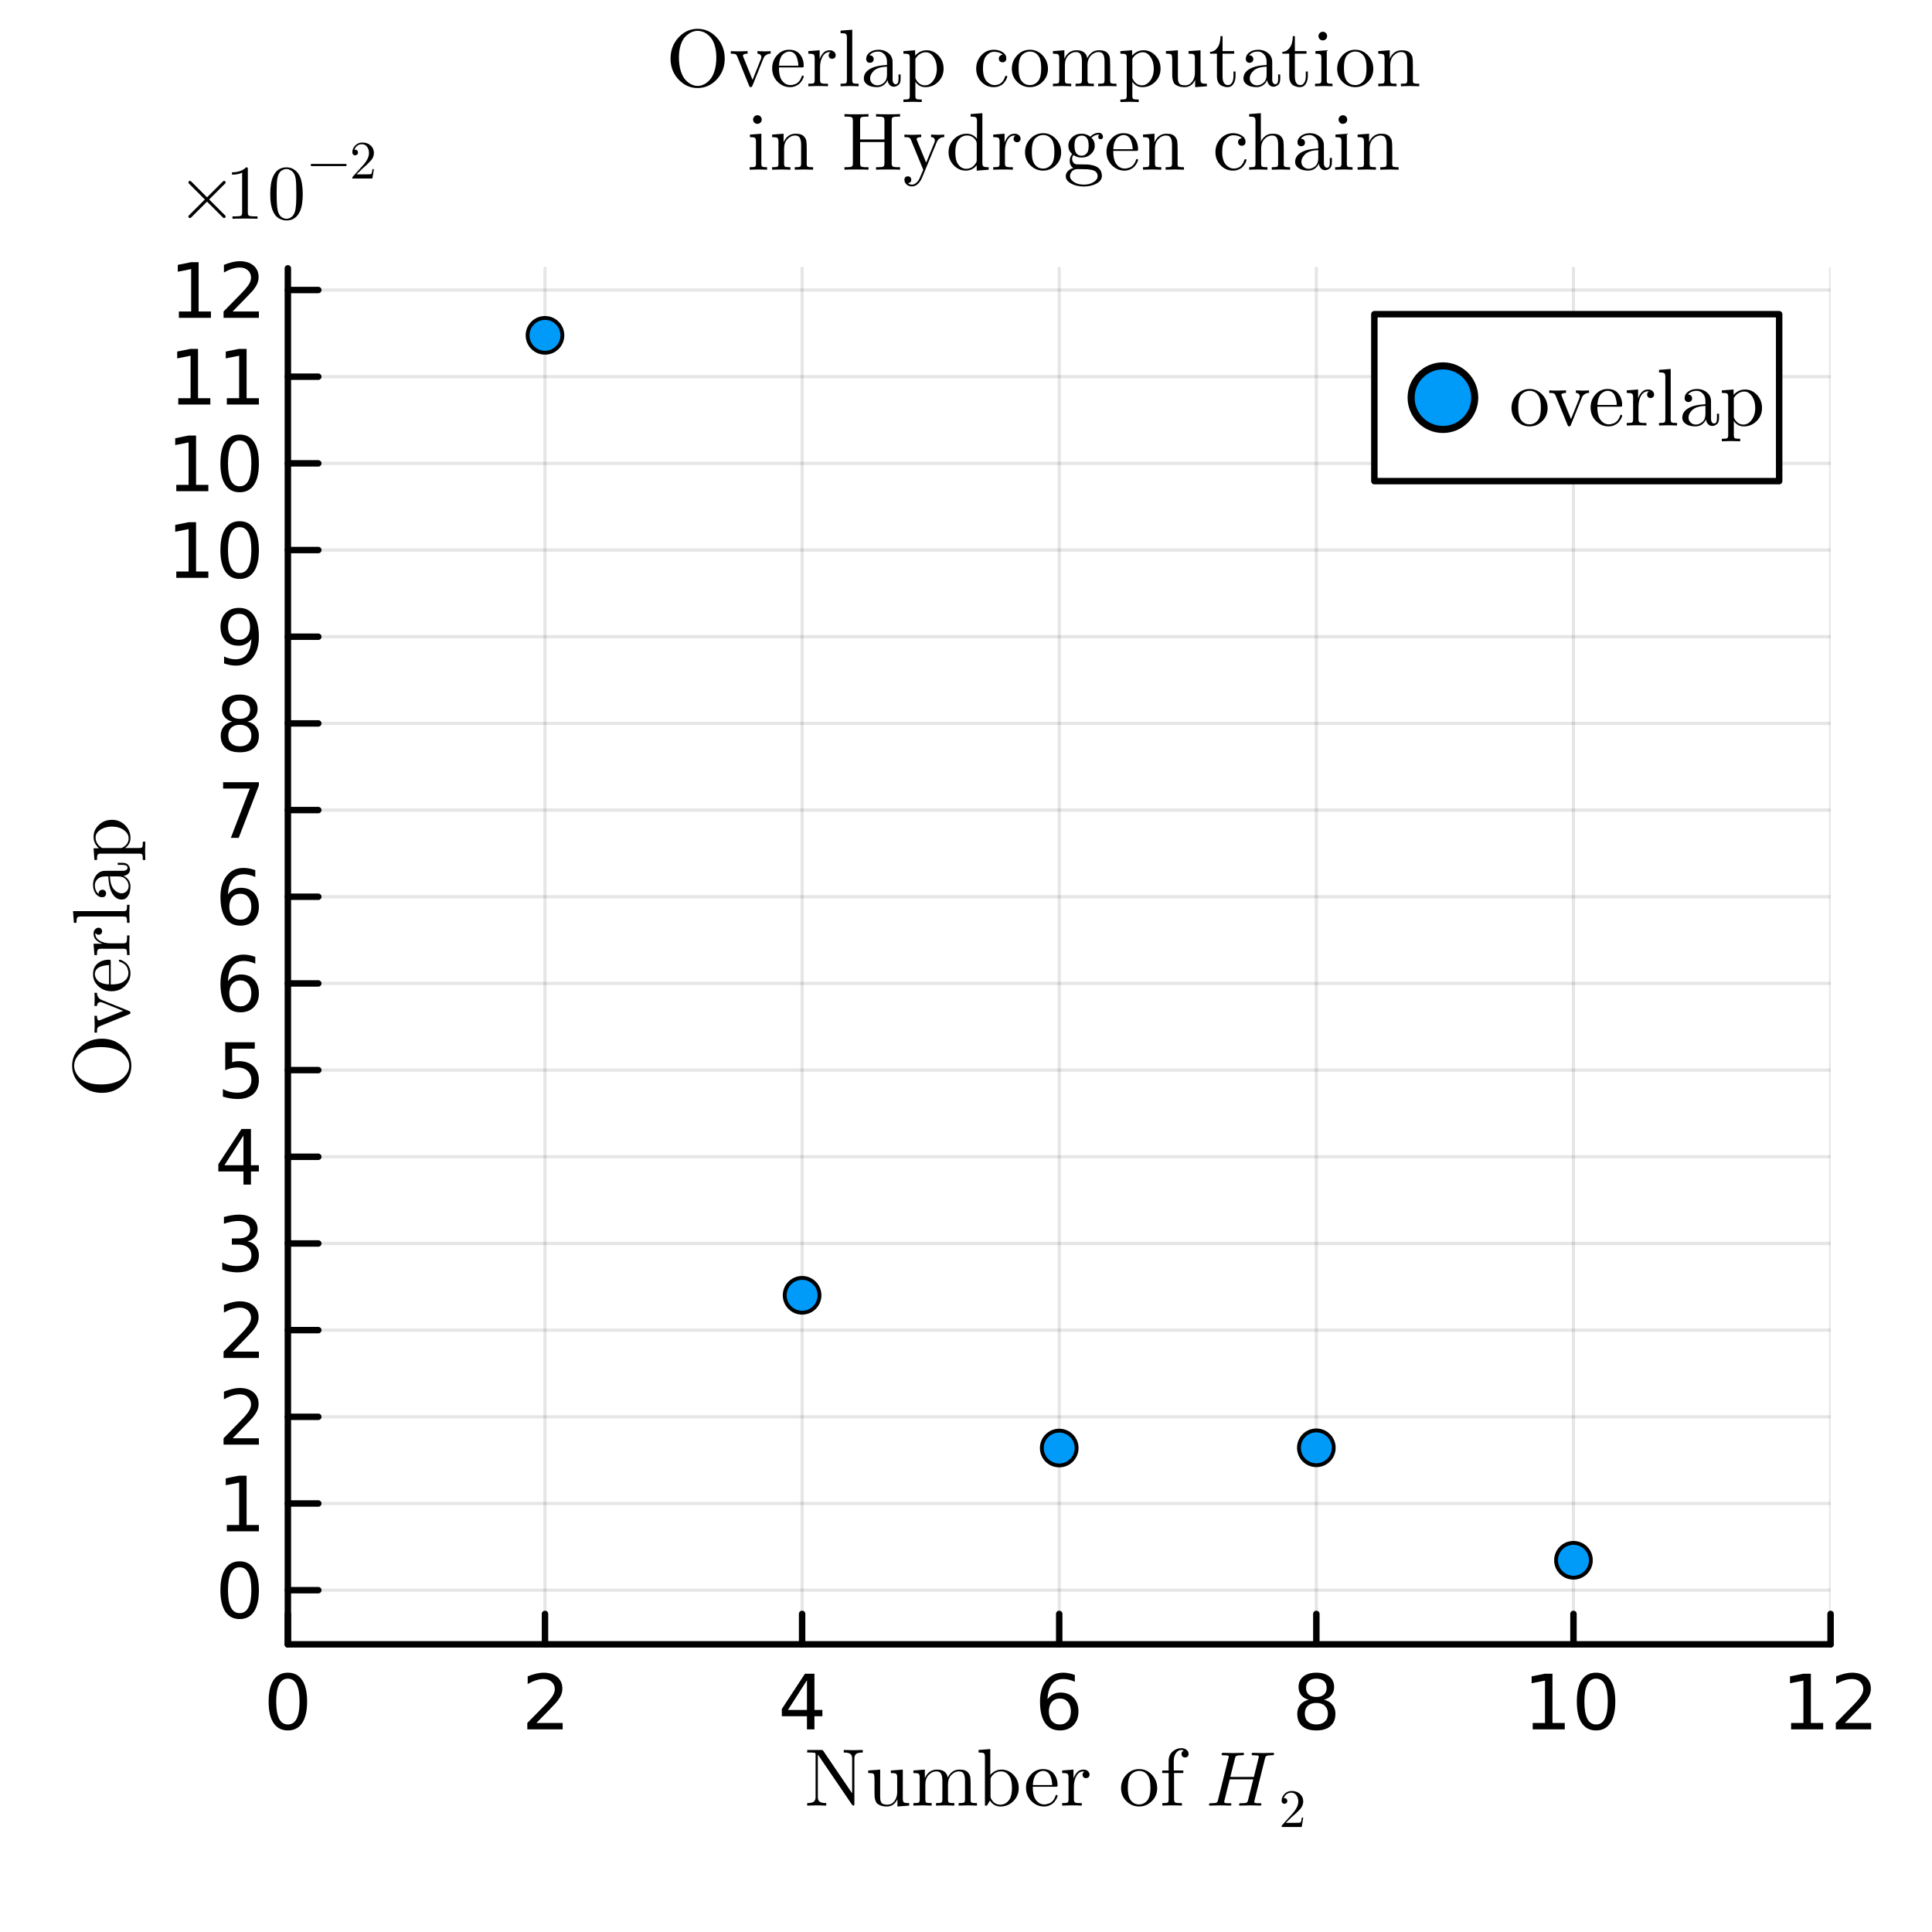 <?xml version="1.0" encoding="utf-8"?>
<svg xmlns="http://www.w3.org/2000/svg" xmlns:xlink="http://www.w3.org/1999/xlink" width="300" height="300" viewBox="0 0 1200 1200">
<rect x="0" y="0" width="1200" height="1200" fill="#333333" stroke="none"/>
<defs>
  <clipPath id="clip690">
    <rect x="0" y="0" width="1200" height="1200"/>
  </clipPath>
</defs>
<path clip-path="url(#clip690)" d="M0 1200 L1200 1200 L1200 0 L0 0  Z" fill="#ffffff" fill-rule="evenodd" fill-opacity="1"/>
<defs>
  <clipPath id="clip691">
    <rect x="240" y="120" width="841" height="841"/>
  </clipPath>
</defs>
<path clip-path="url(#clip690)" d="M178.799 1021.33 L1137.01 1021.33 L1137.01 166.672 L178.799 166.672  Z" fill="#ffffff" fill-rule="evenodd" fill-opacity="1"/>
<defs>
  <clipPath id="clip692">
    <rect x="178" y="166" width="959" height="856"/>
  </clipPath>
</defs>
<polyline clip-path="url(#clip692)" style="stroke:#000000; stroke-linecap:round; stroke-linejoin:round; stroke-width:2; stroke-opacity:0.1; fill:none" points="178.799,1021.33 178.799,166.672 "/>
<polyline clip-path="url(#clip692)" style="stroke:#000000; stroke-linecap:round; stroke-linejoin:round; stroke-width:2; stroke-opacity:0.1; fill:none" points="338.501,1021.33 338.501,166.672 "/>
<polyline clip-path="url(#clip692)" style="stroke:#000000; stroke-linecap:round; stroke-linejoin:round; stroke-width:2; stroke-opacity:0.1; fill:none" points="498.202,1021.33 498.202,166.672 "/>
<polyline clip-path="url(#clip692)" style="stroke:#000000; stroke-linecap:round; stroke-linejoin:round; stroke-width:2; stroke-opacity:0.1; fill:none" points="657.904,1021.33 657.904,166.672 "/>
<polyline clip-path="url(#clip692)" style="stroke:#000000; stroke-linecap:round; stroke-linejoin:round; stroke-width:2; stroke-opacity:0.1; fill:none" points="817.605,1021.33 817.605,166.672 "/>
<polyline clip-path="url(#clip692)" style="stroke:#000000; stroke-linecap:round; stroke-linejoin:round; stroke-width:2; stroke-opacity:0.1; fill:none" points="977.306,1021.33 977.306,166.672 "/>
<polyline clip-path="url(#clip692)" style="stroke:#000000; stroke-linecap:round; stroke-linejoin:round; stroke-width:2; stroke-opacity:0.1; fill:none" points="1137.01,1021.33 1137.01,166.672 "/>
<polyline clip-path="url(#clip690)" style="stroke:#000000; stroke-linecap:round; stroke-linejoin:round; stroke-width:4; stroke-opacity:1; fill:none" points="178.799,1021.33 1137.01,1021.33 "/>
<polyline clip-path="url(#clip690)" style="stroke:#000000; stroke-linecap:round; stroke-linejoin:round; stroke-width:4; stroke-opacity:1; fill:none" points="178.799,1021.33 178.799,1002.43 "/>
<polyline clip-path="url(#clip690)" style="stroke:#000000; stroke-linecap:round; stroke-linejoin:round; stroke-width:4; stroke-opacity:1; fill:none" points="338.501,1021.33 338.501,1002.43 "/>
<polyline clip-path="url(#clip690)" style="stroke:#000000; stroke-linecap:round; stroke-linejoin:round; stroke-width:4; stroke-opacity:1; fill:none" points="498.202,1021.33 498.202,1002.43 "/>
<polyline clip-path="url(#clip690)" style="stroke:#000000; stroke-linecap:round; stroke-linejoin:round; stroke-width:4; stroke-opacity:1; fill:none" points="657.904,1021.33 657.904,1002.43 "/>
<polyline clip-path="url(#clip690)" style="stroke:#000000; stroke-linecap:round; stroke-linejoin:round; stroke-width:4; stroke-opacity:1; fill:none" points="817.605,1021.33 817.605,1002.43 "/>
<polyline clip-path="url(#clip690)" style="stroke:#000000; stroke-linecap:round; stroke-linejoin:round; stroke-width:4; stroke-opacity:1; fill:none" points="977.306,1021.33 977.306,1002.43 "/>
<polyline clip-path="url(#clip690)" style="stroke:#000000; stroke-linecap:round; stroke-linejoin:round; stroke-width:4; stroke-opacity:1; fill:none" points="1137.01,1021.33 1137.01,1002.43 "/>
<path clip-path="url(#clip690)" d="M178.799 1042.65 Q175.188 1042.65 173.36 1046.21 Q171.554 1049.75 171.554 1056.88 Q171.554 1063.99 173.36 1067.55 Q175.188 1071.1 178.799 1071.1 Q182.434 1071.1 184.239 1067.55 Q186.068 1063.99 186.068 1056.88 Q186.068 1049.75 184.239 1046.21 Q182.434 1042.65 178.799 1042.65 M178.799 1038.94 Q184.61 1038.94 187.665 1043.55 Q190.744 1048.13 190.744 1056.88 Q190.744 1065.61 187.665 1070.22 Q184.61 1074.8 178.799 1074.8 Q172.989 1074.8 169.911 1070.22 Q166.855 1065.61 166.855 1056.88 Q166.855 1048.13 169.911 1043.55 Q172.989 1038.94 178.799 1038.94 Z" fill="#000000" fill-rule="nonzero" fill-opacity="1" /><path clip-path="url(#clip690)" d="M333.154 1070.19 L349.473 1070.19 L349.473 1074.13 L327.529 1074.13 L327.529 1070.19 Q330.191 1067.44 334.774 1062.81 Q339.38 1058.16 340.561 1056.81 Q342.806 1054.29 343.686 1052.55 Q344.589 1050.79 344.589 1049.1 Q344.589 1046.35 342.644 1044.61 Q340.723 1042.88 337.621 1042.88 Q335.422 1042.88 332.968 1043.64 Q330.538 1044.41 327.76 1045.96 L327.76 1041.23 Q330.584 1040.1 333.038 1039.52 Q335.492 1038.94 337.529 1038.94 Q342.899 1038.94 346.093 1041.63 Q349.288 1044.31 349.288 1048.8 Q349.288 1050.93 348.478 1052.85 Q347.691 1054.75 345.584 1057.35 Q345.005 1058.02 341.904 1061.23 Q338.802 1064.43 333.154 1070.19 Z" fill="#000000" fill-rule="nonzero" fill-opacity="1" /><path clip-path="url(#clip690)" d="M501.211 1043.64 L489.406 1062.09 L501.211 1062.09 L501.211 1043.64 M499.985 1039.57 L505.864 1039.57 L505.864 1062.09 L510.795 1062.09 L510.795 1065.98 L505.864 1065.98 L505.864 1074.13 L501.211 1074.13 L501.211 1065.98 L485.61 1065.98 L485.61 1061.47 L499.985 1039.57 Z" fill="#000000" fill-rule="nonzero" fill-opacity="1" /><path clip-path="url(#clip690)" d="M658.309 1054.98 Q655.161 1054.98 653.309 1057.14 Q651.48 1059.29 651.48 1063.04 Q651.48 1066.77 653.309 1068.94 Q655.161 1071.1 658.309 1071.1 Q661.457 1071.1 663.286 1068.94 Q665.137 1066.77 665.137 1063.04 Q665.137 1059.29 663.286 1057.14 Q661.457 1054.98 658.309 1054.98 M667.591 1040.33 L667.591 1044.59 Q665.832 1043.76 664.026 1043.32 Q662.244 1042.88 660.485 1042.88 Q655.855 1042.88 653.401 1046 Q650.971 1049.13 650.624 1055.45 Q651.989 1053.43 654.05 1052.37 Q656.11 1051.28 658.587 1051.28 Q663.795 1051.28 666.804 1054.45 Q669.836 1057.6 669.836 1063.04 Q669.836 1068.36 666.688 1071.58 Q663.54 1074.8 658.309 1074.8 Q652.313 1074.8 649.142 1070.22 Q645.971 1065.61 645.971 1056.88 Q645.971 1048.69 649.86 1043.83 Q653.749 1038.94 660.299 1038.94 Q662.059 1038.94 663.841 1039.29 Q665.647 1039.64 667.591 1040.33 Z" fill="#000000" fill-rule="nonzero" fill-opacity="1" /><path clip-path="url(#clip690)" d="M817.605 1057.72 Q814.272 1057.72 812.35 1059.5 Q810.452 1061.28 810.452 1064.41 Q810.452 1067.53 812.35 1069.31 Q814.272 1071.1 817.605 1071.1 Q820.938 1071.1 822.86 1069.31 Q824.781 1067.51 824.781 1064.41 Q824.781 1061.28 822.86 1059.5 Q820.962 1057.72 817.605 1057.72 M812.929 1055.73 Q809.92 1054.98 808.23 1052.92 Q806.563 1050.86 806.563 1047.9 Q806.563 1043.76 809.503 1041.35 Q812.466 1038.94 817.605 1038.94 Q822.767 1038.94 825.707 1041.35 Q828.647 1043.76 828.647 1047.9 Q828.647 1050.86 826.957 1052.92 Q825.29 1054.98 822.304 1055.73 Q825.684 1056.51 827.559 1058.8 Q829.457 1061.1 829.457 1064.41 Q829.457 1069.43 826.378 1072.11 Q823.323 1074.8 817.605 1074.8 Q811.888 1074.8 808.809 1072.11 Q805.753 1069.43 805.753 1064.41 Q805.753 1061.1 807.651 1058.8 Q809.55 1056.51 812.929 1055.73 M811.216 1048.34 Q811.216 1051.03 812.883 1052.53 Q814.573 1054.04 817.605 1054.04 Q820.614 1054.04 822.304 1052.53 Q824.017 1051.03 824.017 1048.34 Q824.017 1045.66 822.304 1044.15 Q820.614 1042.65 817.605 1042.65 Q814.573 1042.65 812.883 1044.15 Q811.216 1045.66 811.216 1048.34 Z" fill="#000000" fill-rule="nonzero" fill-opacity="1" /><path clip-path="url(#clip690)" d="M951.994 1070.19 L959.633 1070.19 L959.633 1043.83 L951.323 1045.49 L951.323 1041.23 L959.587 1039.57 L964.263 1039.57 L964.263 1070.19 L971.901 1070.19 L971.901 1074.13 L951.994 1074.13 L951.994 1070.19 Z" fill="#000000" fill-rule="nonzero" fill-opacity="1" /><path clip-path="url(#clip690)" d="M991.346 1042.65 Q987.735 1042.65 985.906 1046.21 Q984.1 1049.75 984.1 1056.88 Q984.1 1063.99 985.906 1067.55 Q987.735 1071.1 991.346 1071.1 Q994.98 1071.1 996.786 1067.55 Q998.614 1063.99 998.614 1056.88 Q998.614 1049.75 996.786 1046.21 Q994.98 1042.65 991.346 1042.65 M991.346 1038.94 Q997.156 1038.94 1000.21 1043.55 Q1003.29 1048.13 1003.29 1056.88 Q1003.29 1065.61 1000.21 1070.22 Q997.156 1074.8 991.346 1074.8 Q985.536 1074.8 982.457 1070.22 Q979.401 1065.61 979.401 1056.88 Q979.401 1048.13 982.457 1043.55 Q985.536 1038.94 991.346 1038.94 Z" fill="#000000" fill-rule="nonzero" fill-opacity="1" /><path clip-path="url(#clip690)" d="M1112.49 1070.19 L1120.13 1070.19 L1120.13 1043.83 L1111.82 1045.49 L1111.82 1041.23 L1120.09 1039.57 L1124.76 1039.57 L1124.76 1070.19 L1132.4 1070.19 L1132.4 1074.13 L1112.49 1074.13 L1112.49 1070.19 Z" fill="#000000" fill-rule="nonzero" fill-opacity="1" /><path clip-path="url(#clip690)" d="M1145.87 1070.19 L1162.19 1070.19 L1162.19 1074.13 L1140.25 1074.13 L1140.25 1070.19 Q1142.91 1067.44 1147.49 1062.81 Q1152.1 1058.16 1153.28 1056.81 Q1155.53 1054.29 1156.41 1052.55 Q1157.31 1050.79 1157.31 1049.1 Q1157.31 1046.35 1155.36 1044.61 Q1153.44 1042.88 1150.34 1042.88 Q1148.14 1042.88 1145.69 1043.64 Q1143.26 1044.41 1140.48 1045.96 L1140.48 1041.23 Q1143.3 1040.1 1145.76 1039.52 Q1148.21 1038.94 1150.25 1038.94 Q1155.62 1038.94 1158.81 1041.63 Q1162.01 1044.31 1162.01 1048.8 Q1162.01 1050.93 1161.2 1052.85 Q1160.41 1054.75 1158.3 1057.35 Q1157.73 1058.02 1154.62 1061.23 Q1151.52 1064.43 1145.87 1070.19 Z" fill="#000000" fill-rule="nonzero" fill-opacity="1" /><path clip-path="url(#clip690)" d="M501.359 1121.49 L501.359 1119.93 Q503.187 1119.93 504.348 1119.58 Q505.509 1119.21 505.929 1118.55 Q506.349 1117.85 506.448 1117.41 Q506.572 1116.94 506.572 1116.17 L506.572 1089.77 Q506.572 1089.05 506.374 1088.88 Q506.201 1088.7 505.337 1088.61 Q503.83 1088.51 502.817 1088.51 L501.359 1088.51 L501.359 1086.93 L509.956 1086.93 Q510.672 1086.93 510.87 1087.02 Q511.068 1087.12 511.414 1087.59 L529.274 1113.85 L529.274 1092.24 Q529.274 1091.47 529.175 1091.03 Q529.076 1090.58 528.632 1089.89 Q528.212 1089.2 527.051 1088.85 Q525.89 1088.51 524.062 1088.51 L524.062 1086.93 Q529.373 1087.07 529.966 1087.07 Q530.583 1087.07 535.895 1086.93 L535.895 1088.51 Q534.067 1088.51 532.905 1088.85 Q531.744 1089.2 531.324 1089.89 Q530.905 1090.58 530.781 1091.05 Q530.682 1091.5 530.682 1092.24 L530.682 1120.18 Q530.682 1120.99 530.583 1121.24 Q530.485 1121.49 529.99 1121.49 Q529.645 1121.49 529.126 1120.82 L508.474 1090.48 Q508.276 1090.19 507.98 1089.87 L507.98 1116.17 Q507.98 1116.94 508.079 1117.41 Q508.177 1117.85 508.597 1118.55 Q509.042 1119.21 510.203 1119.58 Q511.364 1119.93 513.192 1119.93 L513.192 1121.49 Q507.881 1121.34 507.263 1121.34 Q506.671 1121.34 501.359 1121.49 Z" fill="#000000" fill-rule="nonzero" fill-opacity="1" /><path clip-path="url(#clip690)" d="M539.254 1101.25 L539.254 1099.67 L546.69 1099.13 L546.69 1115.93 Q546.69 1117.14 546.789 1117.85 Q546.888 1118.55 547.283 1119.36 Q547.703 1120.18 548.642 1120.55 Q549.605 1120.92 551.137 1120.92 Q553.879 1120.92 555.558 1118.67 Q557.263 1116.42 557.263 1113.09 L557.263 1104.07 Q557.263 1102.19 556.596 1101.72 Q555.929 1101.25 553.31 1101.25 L553.31 1099.67 L560.746 1099.13 L560.746 1117.09 Q560.746 1118.97 561.388 1119.46 Q562.055 1119.93 564.699 1119.93 L564.699 1121.49 L557.411 1122.05 L557.411 1117.48 Q555.287 1122.03 550.89 1122.05 Q548.666 1122.05 547.135 1121.49 Q545.628 1120.92 544.862 1120.23 Q544.096 1119.51 543.676 1118.15 Q543.281 1116.79 543.231 1115.95 Q543.182 1115.11 543.182 1113.48 L543.182 1105.9 Q543.182 1102.46 542.688 1101.87 Q542.194 1101.25 539.254 1101.25 Z" fill="#000000" fill-rule="nonzero" fill-opacity="1" /><path clip-path="url(#clip690)" d="M567.317 1121.49 L567.317 1119.93 Q570.01 1119.93 570.628 1119.61 Q571.245 1119.26 571.245 1117.63 L571.245 1104.07 Q571.245 1102.19 570.578 1101.72 Q569.936 1101.25 567.317 1101.25 L567.317 1099.67 L574.432 1099.13 L574.432 1104.44 Q576.803 1099.13 581.917 1099.13 Q587.846 1099.13 588.661 1104.07 Q589.526 1102.14 591.329 1100.64 Q593.157 1099.13 595.998 1099.13 Q599.802 1099.13 601.309 1101.01 Q602.421 1102.27 602.643 1103.67 Q602.865 1105.08 602.865 1108.74 L602.865 1118.4 Q602.915 1119.46 603.73 1119.71 Q604.545 1119.93 606.818 1119.93 L606.818 1121.49 Q601.655 1121.34 601.161 1121.34 Q600.766 1121.34 595.43 1121.49 L595.43 1119.93 Q598.122 1119.93 598.74 1119.61 Q599.382 1119.26 599.382 1117.63 L599.382 1105.85 Q599.382 1103.28 598.592 1101.77 Q597.801 1100.24 595.627 1100.24 Q593.009 1100.24 590.909 1102.44 Q588.809 1104.64 588.809 1108.34 L588.809 1117.63 Q588.809 1119.26 589.427 1119.61 Q590.069 1119.93 592.762 1119.93 L592.762 1121.49 Q587.599 1121.34 587.08 1121.34 Q586.685 1121.34 581.373 1121.49 L581.373 1119.93 Q584.066 1119.93 584.684 1119.61 Q585.326 1119.26 585.326 1117.63 L585.326 1105.85 Q585.326 1103.28 584.536 1101.77 Q583.745 1100.24 581.571 1100.24 Q578.953 1100.24 576.853 1102.44 Q574.753 1104.64 574.753 1108.34 L574.753 1117.63 Q574.753 1119.26 575.371 1119.61 Q576.013 1119.93 578.681 1119.93 L578.681 1121.49 Q573.518 1121.34 573.024 1121.34 Q572.628 1121.34 567.317 1121.49 Z" fill="#000000" fill-rule="nonzero" fill-opacity="1" /><path clip-path="url(#clip690)" d="M607.806 1088.51 L607.806 1086.93 L615.094 1086.38 L615.094 1102.41 Q618.033 1099.13 622.035 1099.13 Q626.383 1099.13 629.57 1102.46 Q632.756 1105.8 632.756 1110.57 Q632.756 1115.38 629.422 1118.72 Q626.087 1122.05 621.467 1122.05 Q617.267 1122.05 614.847 1118.35 Q613.068 1121.44 613.018 1121.49 L611.759 1121.49 L611.759 1091.32 Q611.759 1089.45 611.092 1088.98 Q610.425 1088.51 607.806 1088.51 M615.242 1115.73 Q615.242 1116.79 615.958 1117.85 Q617.959 1120.92 621.22 1120.92 Q621.245 1120.92 621.269 1120.92 Q624.802 1120.92 627.001 1117.68 Q628.557 1115.26 628.557 1110.52 Q628.557 1105.82 627.099 1103.48 Q625.074 1100.24 621.788 1100.24 Q618.083 1100.24 615.81 1103.48 Q615.242 1104.29 615.242 1105.31 L615.242 1115.73 Z" fill="#000000" fill-rule="nonzero" fill-opacity="1" /><path clip-path="url(#clip690)" d="M637.277 1110.34 Q637.277 1105.58 640.34 1102.19 Q643.404 1098.81 647.801 1098.81 Q652.247 1098.81 654.545 1101.7 Q656.867 1104.59 656.867 1108.74 Q656.867 1109.5 656.669 1109.65 Q656.472 1109.8 655.607 1109.8 L641.477 1109.8 Q641.477 1114.96 643.008 1117.39 Q645.133 1120.77 648.715 1120.77 Q649.209 1120.77 649.802 1120.67 Q650.395 1120.57 651.605 1120.15 Q652.816 1119.71 653.878 1118.55 Q654.94 1117.39 655.558 1115.56 Q655.706 1114.84 656.2 1114.87 Q656.867 1114.87 656.867 1115.46 Q656.867 1115.9 656.373 1116.92 Q655.904 1117.9 654.989 1119.09 Q654.075 1120.28 652.297 1121.16 Q650.543 1122.05 648.418 1122.05 Q643.972 1122.05 640.612 1118.69 Q637.277 1115.31 637.277 1110.34 M641.526 1108.74 L653.532 1108.74 Q653.532 1107.68 653.334 1106.49 Q653.161 1105.31 652.618 1103.67 Q652.099 1102.02 650.864 1100.98 Q649.629 1099.94 647.801 1099.94 Q646.986 1099.94 646.096 1100.29 Q645.232 1100.64 644.169 1101.48 Q643.107 1102.32 642.366 1104.22 Q641.625 1106.12 641.526 1108.74 Z" fill="#000000" fill-rule="nonzero" fill-opacity="1" /><path clip-path="url(#clip690)" d="M659.733 1121.49 L659.733 1119.93 Q662.425 1119.93 663.043 1119.61 Q663.685 1119.26 663.685 1117.63 L663.685 1104.07 Q663.685 1102.19 663.018 1101.72 Q662.376 1101.25 659.733 1101.25 L659.733 1099.67 L666.773 1099.13 L666.773 1104.69 Q667.489 1102.51 668.996 1100.83 Q670.528 1099.13 672.998 1099.13 Q674.629 1099.13 675.666 1100.04 Q676.728 1100.96 676.728 1102.22 Q676.728 1103.33 676.037 1103.9 Q675.37 1104.44 674.555 1104.44 Q673.641 1104.44 672.998 1103.87 Q672.381 1103.28 672.381 1102.27 Q672.381 1101.65 672.652 1101.18 Q672.949 1100.69 673.171 1100.51 Q673.393 1100.34 673.542 1100.29 Q673.443 1100.24 672.998 1100.24 Q670.207 1100.24 668.601 1103.03 Q667.02 1105.8 667.02 1109.75 L667.02 1117.53 Q667.02 1118.99 667.613 1119.46 Q668.23 1119.93 670.874 1119.93 L671.936 1119.93 L671.936 1121.49 Q669.91 1121.34 665.513 1121.34 Q664.896 1121.34 663.932 1121.36 Q662.969 1121.39 661.709 1121.44 Q660.449 1121.49 659.733 1121.49 Z" fill="#000000" fill-rule="nonzero" fill-opacity="1" /><path clip-path="url(#clip690)" d="M699.653 1118.77 Q696.318 1115.46 696.318 1110.67 Q696.318 1105.85 699.579 1102.34 Q702.865 1098.81 707.558 1098.81 Q712.153 1098.81 715.439 1102.32 Q718.749 1105.8 718.749 1110.67 Q718.749 1115.43 715.414 1118.74 Q712.104 1122.05 707.509 1122.05 Q703.013 1122.05 699.653 1118.77 M700.518 1110.25 Q700.518 1115.16 701.802 1117.39 Q703.779 1120.77 707.558 1120.77 Q709.436 1120.77 710.992 1119.76 Q712.573 1118.74 713.438 1117.04 Q714.549 1114.82 714.549 1110.25 Q714.549 1105.38 713.215 1103.23 Q711.239 1099.94 707.509 1099.94 Q705.878 1099.94 704.273 1100.81 Q702.692 1101.65 701.728 1103.33 Q700.518 1105.55 700.518 1110.25 Z" fill="#000000" fill-rule="nonzero" fill-opacity="1" /><path clip-path="url(#clip690)" d="M721.886 1101.25 L721.886 1099.67 L725.863 1099.67 L725.863 1093.87 Q725.863 1090.11 728.284 1087.96 Q730.73 1085.81 733.719 1085.81 Q735.695 1085.81 736.98 1086.88 Q738.265 1087.94 738.265 1089.37 Q738.265 1090.33 737.672 1090.98 Q737.103 1091.59 736.041 1091.59 Q735.028 1091.59 734.435 1090.95 Q733.867 1090.31 733.867 1089.42 Q733.867 1087.79 735.374 1087.3 Q734.608 1086.95 733.719 1086.93 Q731.891 1086.93 730.458 1088.8 Q729.05 1090.68 729.05 1093.82 L729.05 1099.67 L734.979 1099.67 L734.979 1101.25 L729.223 1101.25 L729.223 1117.53 Q729.223 1118.99 729.816 1119.46 Q730.434 1119.93 733.052 1119.93 L734.114 1119.93 L734.114 1121.49 Q732.089 1121.34 727.691 1121.34 Q727.074 1121.34 726.11 1121.36 Q725.172 1121.39 723.887 1121.44 Q722.627 1121.49 721.936 1121.49 L721.936 1119.93 Q724.628 1119.93 725.246 1119.61 Q725.863 1119.26 725.863 1117.63 L725.863 1101.25 L721.886 1101.25 Z" fill="#000000" fill-rule="nonzero" fill-opacity="1" /><path clip-path="url(#clip690)" d="M791.318 1089.26 Q791.318 1089.94 791.014 1090.08 Q790.732 1090.22 789.702 1090.22 Q787.945 1090.22 787.149 1090.45 Q786.376 1090.66 786.142 1091.04 Q785.931 1091.39 785.673 1092.42 L779.185 1118.32 Q779.185 1118.35 779.115 1118.68 Q779.045 1118.98 779.045 1119.14 Q779.045 1119.45 779.232 1119.64 Q779.443 1119.82 779.958 1119.92 Q780.473 1119.99 780.872 1120.01 Q781.293 1120.01 782.16 1120.01 Q783.237 1120.01 783.401 1120.2 Q783.495 1120.31 783.495 1120.53 Q783.495 1120.97 783.308 1121.2 Q783.144 1121.42 782.98 1121.46 Q782.839 1121.49 782.558 1121.49 Q782.066 1121.49 781.012 1121.44 Q779.958 1121.39 779.419 1121.39 L776.351 1121.35 L770.261 1121.49 Q769.605 1121.49 769.605 1120.95 Q769.605 1120.48 769.769 1120.27 Q769.933 1120.06 770.097 1120.03 Q770.285 1120.01 770.753 1120.01 Q773.166 1120.01 773.962 1119.78 Q774.782 1119.52 775.11 1118.42 L778.412 1105.18 L763.797 1105.18 L760.517 1118.32 Q760.517 1118.35 760.447 1118.68 Q760.377 1118.98 760.377 1119.14 Q760.377 1119.45 760.564 1119.64 Q760.775 1119.82 761.29 1119.92 Q761.806 1119.99 762.204 1120.01 Q762.626 1120.01 763.492 1120.01 Q764.57 1120.01 764.757 1120.2 Q764.851 1120.31 764.851 1120.53 Q764.851 1120.85 764.757 1121.09 Q764.687 1121.3 764.499 1121.37 Q764.335 1121.44 764.218 1121.46 Q764.101 1121.49 763.89 1121.49 Q763.398 1121.49 762.344 1121.44 Q761.314 1121.39 760.775 1121.39 L757.707 1121.35 L751.617 1121.49 Q750.938 1121.49 750.938 1120.95 Q750.938 1120.48 751.102 1120.29 Q751.266 1120.08 751.476 1120.06 Q751.687 1120.01 752.226 1120.01 Q753.397 1120.01 754.1 1119.94 Q754.802 1119.87 755.247 1119.78 Q755.716 1119.66 755.95 1119.33 Q756.208 1119 756.325 1118.72 Q756.442 1118.42 756.606 1117.74 L763.024 1091.97 Q763.211 1091.2 763.211 1091.08 Q763.211 1090.64 762.93 1090.52 Q762.672 1090.38 761.923 1090.31 L760.096 1090.22 Q759.534 1090.22 759.3 1090.19 Q759.089 1090.17 758.925 1090.05 Q758.761 1089.94 758.761 1089.68 Q758.761 1089.35 758.831 1089.14 Q758.925 1088.91 759.089 1088.84 Q759.253 1088.76 759.37 1088.74 Q759.487 1088.72 759.674 1088.72 L765.858 1088.86 L771.994 1088.72 Q772.674 1088.72 772.674 1089.26 Q772.674 1089.94 772.369 1090.08 Q772.065 1090.22 771.034 1090.22 Q769.324 1090.22 768.528 1090.45 Q767.732 1090.66 767.474 1091.04 Q767.24 1091.41 767.005 1092.42 L764.171 1103.68 L778.81 1103.68 L781.691 1091.97 Q781.879 1091.13 781.879 1091.08 Q781.879 1090.64 781.598 1090.52 Q781.34 1090.38 780.591 1090.31 L778.764 1090.22 Q778.201 1090.22 777.967 1090.19 Q777.756 1090.17 777.569 1090.05 Q777.405 1089.94 777.405 1089.68 Q777.405 1089.35 777.475 1089.14 Q777.569 1088.91 777.733 1088.84 Q777.897 1088.76 778.014 1088.74 Q778.131 1088.72 778.319 1088.72 L784.502 1088.86 L790.662 1088.72 Q791.318 1088.72 791.318 1089.26 Z" fill="#000000" fill-rule="nonzero" fill-opacity="1" /><path clip-path="url(#clip690)" d="M796.05 1134.77 Q796.05 1134.17 796.099 1133.99 Q796.165 1133.81 796.427 1133.53 L802.871 1126.35 Q806.396 1122.38 806.396 1118.92 Q806.396 1116.67 805.215 1115.07 Q804.051 1113.46 801.903 1113.46 Q800.428 1113.46 799.181 1114.36 Q797.935 1115.26 797.362 1116.87 Q797.46 1116.84 797.804 1116.84 Q798.64 1116.84 799.099 1117.36 Q799.575 1117.89 799.575 1118.59 Q799.575 1119.49 798.985 1119.94 Q798.411 1120.36 797.837 1120.36 Q797.607 1120.36 797.296 1120.31 Q797.001 1120.26 796.525 1119.81 Q796.05 1119.33 796.05 1118.49 Q796.05 1116.15 797.821 1114.28 Q799.608 1112.41 802.329 1112.41 Q805.412 1112.41 807.429 1114.25 Q809.462 1116.07 809.462 1118.92 Q809.462 1119.92 809.15 1120.84 Q808.855 1121.74 808.445 1122.45 Q808.052 1123.15 806.969 1124.28 Q805.887 1125.41 805.018 1126.22 Q804.149 1127.02 802.198 1128.72 L798.64 1132.18 L804.69 1132.18 Q807.642 1132.18 807.871 1131.92 Q808.199 1131.45 808.609 1128.94 L809.462 1128.94 L808.511 1134.77 L796.05 1134.77 Z" fill="#000000" fill-rule="nonzero" fill-opacity="1" /><polyline clip-path="url(#clip692)" style="stroke:#000000; stroke-linecap:round; stroke-linejoin:round; stroke-width:2; stroke-opacity:0.1; fill:none" points="178.799,987.68 1137.01,987.68 "/>
<polyline clip-path="url(#clip692)" style="stroke:#000000; stroke-linecap:round; stroke-linejoin:round; stroke-width:2; stroke-opacity:0.1; fill:none" points="178.799,933.843 1137.01,933.843 "/>
<polyline clip-path="url(#clip692)" style="stroke:#000000; stroke-linecap:round; stroke-linejoin:round; stroke-width:2; stroke-opacity:0.1; fill:none" points="178.799,880.007 1137.01,880.007 "/>
<polyline clip-path="url(#clip692)" style="stroke:#000000; stroke-linecap:round; stroke-linejoin:round; stroke-width:2; stroke-opacity:0.1; fill:none" points="178.799,826.17 1137.01,826.17 "/>
<polyline clip-path="url(#clip692)" style="stroke:#000000; stroke-linecap:round; stroke-linejoin:round; stroke-width:2; stroke-opacity:0.1; fill:none" points="178.799,772.334 1137.01,772.334 "/>
<polyline clip-path="url(#clip692)" style="stroke:#000000; stroke-linecap:round; stroke-linejoin:round; stroke-width:2; stroke-opacity:0.1; fill:none" points="178.799,718.497 1137.01,718.497 "/>
<polyline clip-path="url(#clip692)" style="stroke:#000000; stroke-linecap:round; stroke-linejoin:round; stroke-width:2; stroke-opacity:0.1; fill:none" points="178.799,664.661 1137.01,664.661 "/>
<polyline clip-path="url(#clip692)" style="stroke:#000000; stroke-linecap:round; stroke-linejoin:round; stroke-width:2; stroke-opacity:0.1; fill:none" points="178.799,610.824 1137.01,610.824 "/>
<polyline clip-path="url(#clip692)" style="stroke:#000000; stroke-linecap:round; stroke-linejoin:round; stroke-width:2; stroke-opacity:0.1; fill:none" points="178.799,556.987 1137.01,556.987 "/>
<polyline clip-path="url(#clip692)" style="stroke:#000000; stroke-linecap:round; stroke-linejoin:round; stroke-width:2; stroke-opacity:0.1; fill:none" points="178.799,503.151 1137.01,503.151 "/>
<polyline clip-path="url(#clip692)" style="stroke:#000000; stroke-linecap:round; stroke-linejoin:round; stroke-width:2; stroke-opacity:0.1; fill:none" points="178.799,449.314 1137.01,449.314 "/>
<polyline clip-path="url(#clip692)" style="stroke:#000000; stroke-linecap:round; stroke-linejoin:round; stroke-width:2; stroke-opacity:0.1; fill:none" points="178.799,395.478 1137.01,395.478 "/>
<polyline clip-path="url(#clip692)" style="stroke:#000000; stroke-linecap:round; stroke-linejoin:round; stroke-width:2; stroke-opacity:0.1; fill:none" points="178.799,341.641 1137.01,341.641 "/>
<polyline clip-path="url(#clip692)" style="stroke:#000000; stroke-linecap:round; stroke-linejoin:round; stroke-width:2; stroke-opacity:0.1; fill:none" points="178.799,287.804 1137.01,287.804 "/>
<polyline clip-path="url(#clip692)" style="stroke:#000000; stroke-linecap:round; stroke-linejoin:round; stroke-width:2; stroke-opacity:0.1; fill:none" points="178.799,233.968 1137.01,233.968 "/>
<polyline clip-path="url(#clip692)" style="stroke:#000000; stroke-linecap:round; stroke-linejoin:round; stroke-width:2; stroke-opacity:0.1; fill:none" points="178.799,180.131 1137.01,180.131 "/>
<polyline clip-path="url(#clip690)" style="stroke:#000000; stroke-linecap:round; stroke-linejoin:round; stroke-width:4; stroke-opacity:1; fill:none" points="178.799,1021.33 178.799,166.672 "/>
<polyline clip-path="url(#clip690)" style="stroke:#000000; stroke-linecap:round; stroke-linejoin:round; stroke-width:4; stroke-opacity:1; fill:none" points="178.799,987.68 197.697,987.68 "/>
<polyline clip-path="url(#clip690)" style="stroke:#000000; stroke-linecap:round; stroke-linejoin:round; stroke-width:4; stroke-opacity:1; fill:none" points="178.799,933.843 197.697,933.843 "/>
<polyline clip-path="url(#clip690)" style="stroke:#000000; stroke-linecap:round; stroke-linejoin:round; stroke-width:4; stroke-opacity:1; fill:none" points="178.799,880.007 197.697,880.007 "/>
<polyline clip-path="url(#clip690)" style="stroke:#000000; stroke-linecap:round; stroke-linejoin:round; stroke-width:4; stroke-opacity:1; fill:none" points="178.799,826.17 197.697,826.17 "/>
<polyline clip-path="url(#clip690)" style="stroke:#000000; stroke-linecap:round; stroke-linejoin:round; stroke-width:4; stroke-opacity:1; fill:none" points="178.799,772.334 197.697,772.334 "/>
<polyline clip-path="url(#clip690)" style="stroke:#000000; stroke-linecap:round; stroke-linejoin:round; stroke-width:4; stroke-opacity:1; fill:none" points="178.799,718.497 197.697,718.497 "/>
<polyline clip-path="url(#clip690)" style="stroke:#000000; stroke-linecap:round; stroke-linejoin:round; stroke-width:4; stroke-opacity:1; fill:none" points="178.799,664.661 197.697,664.661 "/>
<polyline clip-path="url(#clip690)" style="stroke:#000000; stroke-linecap:round; stroke-linejoin:round; stroke-width:4; stroke-opacity:1; fill:none" points="178.799,610.824 197.697,610.824 "/>
<polyline clip-path="url(#clip690)" style="stroke:#000000; stroke-linecap:round; stroke-linejoin:round; stroke-width:4; stroke-opacity:1; fill:none" points="178.799,556.987 197.697,556.987 "/>
<polyline clip-path="url(#clip690)" style="stroke:#000000; stroke-linecap:round; stroke-linejoin:round; stroke-width:4; stroke-opacity:1; fill:none" points="178.799,503.151 197.697,503.151 "/>
<polyline clip-path="url(#clip690)" style="stroke:#000000; stroke-linecap:round; stroke-linejoin:round; stroke-width:4; stroke-opacity:1; fill:none" points="178.799,449.314 197.697,449.314 "/>
<polyline clip-path="url(#clip690)" style="stroke:#000000; stroke-linecap:round; stroke-linejoin:round; stroke-width:4; stroke-opacity:1; fill:none" points="178.799,395.478 197.697,395.478 "/>
<polyline clip-path="url(#clip690)" style="stroke:#000000; stroke-linecap:round; stroke-linejoin:round; stroke-width:4; stroke-opacity:1; fill:none" points="178.799,341.641 197.697,341.641 "/>
<polyline clip-path="url(#clip690)" style="stroke:#000000; stroke-linecap:round; stroke-linejoin:round; stroke-width:4; stroke-opacity:1; fill:none" points="178.799,287.804 197.697,287.804 "/>
<polyline clip-path="url(#clip690)" style="stroke:#000000; stroke-linecap:round; stroke-linejoin:round; stroke-width:4; stroke-opacity:1; fill:none" points="178.799,233.968 197.697,233.968 "/>
<polyline clip-path="url(#clip690)" style="stroke:#000000; stroke-linecap:round; stroke-linejoin:round; stroke-width:4; stroke-opacity:1; fill:none" points="178.799,180.131 197.697,180.131 "/>
<path clip-path="url(#clip690)" d="M148.855 973.479 Q145.244 973.479 143.415 977.043 Q141.61 980.585 141.61 987.715 Q141.61 994.821 143.415 998.386 Q145.244 1001.93 148.855 1001.93 Q152.489 1001.93 154.295 998.386 Q156.124 994.821 156.124 987.715 Q156.124 980.585 154.295 977.043 Q152.489 973.479 148.855 973.479 M148.855 969.775 Q154.665 969.775 157.721 974.381 Q160.799 978.965 160.799 987.715 Q160.799 996.442 157.721 1001.05 Q154.665 1005.63 148.855 1005.63 Q143.045 1005.63 139.966 1001.05 Q136.911 996.442 136.911 987.715 Q136.911 978.965 139.966 974.381 Q143.045 969.775 148.855 969.775 Z" fill="#000000" fill-rule="nonzero" fill-opacity="1" /><path clip-path="url(#clip690)" d="M140.892 947.188 L148.531 947.188 L148.531 920.823 L140.221 922.489 L140.221 918.23 L148.485 916.563 L153.161 916.563 L153.161 947.188 L160.799 947.188 L160.799 951.123 L140.892 951.123 L140.892 947.188 Z" fill="#000000" fill-rule="nonzero" fill-opacity="1" /><path clip-path="url(#clip690)" d="M144.48 893.352 L160.799 893.352 L160.799 897.287 L138.855 897.287 L138.855 893.352 Q141.517 890.597 146.1 885.967 Q150.707 881.315 151.887 879.972 Q154.133 877.449 155.012 875.713 Q155.915 873.954 155.915 872.264 Q155.915 869.509 153.971 867.773 Q152.049 866.037 148.948 866.037 Q146.749 866.037 144.295 866.801 Q141.864 867.565 139.087 869.116 L139.087 864.394 Q141.911 863.259 144.364 862.681 Q146.818 862.102 148.855 862.102 Q154.225 862.102 157.42 864.787 Q160.614 867.472 160.614 871.963 Q160.614 874.093 159.804 876.014 Q159.017 877.912 156.911 880.505 Q156.332 881.176 153.23 884.393 Q150.128 887.588 144.48 893.352 Z" fill="#000000" fill-rule="nonzero" fill-opacity="1" /><path clip-path="url(#clip690)" d="M144.48 839.515 L160.799 839.515 L160.799 843.45 L138.855 843.45 L138.855 839.515 Q141.517 836.76 146.1 832.131 Q150.707 827.478 151.887 826.136 Q154.133 823.612 155.012 821.876 Q155.915 820.117 155.915 818.427 Q155.915 815.673 153.971 813.937 Q152.049 812.2 148.948 812.2 Q146.749 812.2 144.295 812.964 Q141.864 813.728 139.087 815.279 L139.087 810.557 Q141.911 809.423 144.364 808.844 Q146.818 808.265 148.855 808.265 Q154.225 808.265 157.42 810.95 Q160.614 813.636 160.614 818.126 Q160.614 820.256 159.804 822.177 Q159.017 824.075 156.911 826.668 Q156.332 827.339 153.23 830.557 Q150.128 833.751 144.48 839.515 Z" fill="#000000" fill-rule="nonzero" fill-opacity="1" /><path clip-path="url(#clip690)" d="M153.67 770.98 Q157.026 771.697 158.901 773.966 Q160.799 776.234 160.799 779.567 Q160.799 784.683 157.281 787.484 Q153.762 790.285 147.281 790.285 Q145.105 790.285 142.79 789.845 Q140.499 789.428 138.045 788.572 L138.045 784.058 Q139.989 785.192 142.304 785.771 Q144.619 786.35 147.142 786.35 Q151.54 786.35 153.832 784.614 Q156.147 782.878 156.147 779.567 Q156.147 776.512 153.994 774.799 Q151.864 773.063 148.045 773.063 L144.017 773.063 L144.017 769.22 L148.23 769.22 Q151.679 769.22 153.508 767.855 Q155.337 766.466 155.337 763.873 Q155.337 761.211 153.438 759.799 Q151.563 758.364 148.045 758.364 Q146.124 758.364 143.925 758.781 Q141.725 759.197 139.087 760.077 L139.087 755.91 Q141.749 755.169 144.063 754.799 Q146.401 754.429 148.462 754.429 Q153.786 754.429 156.887 756.859 Q159.989 759.267 159.989 763.387 Q159.989 766.257 158.346 768.248 Q156.702 770.216 153.67 770.98 Z" fill="#000000" fill-rule="nonzero" fill-opacity="1" /><path clip-path="url(#clip690)" d="M151.216 705.291 L139.411 723.74 L151.216 723.74 L151.216 705.291 M149.989 701.217 L155.869 701.217 L155.869 723.74 L160.799 723.74 L160.799 727.629 L155.869 727.629 L155.869 735.777 L151.216 735.777 L151.216 727.629 L135.614 727.629 L135.614 723.115 L149.989 701.217 Z" fill="#000000" fill-rule="nonzero" fill-opacity="1" /><path clip-path="url(#clip690)" d="M139.897 647.381 L158.253 647.381 L158.253 651.316 L144.179 651.316 L144.179 659.788 Q145.198 659.441 146.216 659.279 Q147.235 659.093 148.253 659.093 Q154.04 659.093 157.42 662.265 Q160.799 665.436 160.799 670.853 Q160.799 676.431 157.327 679.533 Q153.855 682.612 147.536 682.612 Q145.36 682.612 143.091 682.241 Q140.846 681.871 138.438 681.13 L138.438 676.431 Q140.522 677.566 142.744 678.121 Q144.966 678.677 147.443 678.677 Q151.448 678.677 153.786 676.57 Q156.124 674.464 156.124 670.853 Q156.124 667.242 153.786 665.135 Q151.448 663.029 147.443 663.029 Q145.568 663.029 143.693 663.445 Q141.841 663.862 139.897 664.742 L139.897 647.381 Z" fill="#000000" fill-rule="nonzero" fill-opacity="1" /><path clip-path="url(#clip690)" d="M149.272 608.961 Q146.124 608.961 144.272 611.113 Q142.443 613.266 142.443 617.016 Q142.443 620.743 144.272 622.919 Q146.124 625.072 149.272 625.072 Q152.42 625.072 154.249 622.919 Q156.1 620.743 156.1 617.016 Q156.1 613.266 154.249 611.113 Q152.42 608.961 149.272 608.961 M158.554 594.308 L158.554 598.567 Q156.795 597.734 154.989 597.294 Q153.207 596.854 151.448 596.854 Q146.818 596.854 144.364 599.979 Q141.934 603.104 141.587 609.423 Q142.952 607.41 145.012 606.345 Q147.073 605.257 149.55 605.257 Q154.758 605.257 157.767 608.428 Q160.799 611.576 160.799 617.016 Q160.799 622.34 157.651 625.558 Q154.503 628.775 149.272 628.775 Q143.276 628.775 140.105 624.192 Q136.934 619.585 136.934 610.859 Q136.934 602.664 140.823 597.803 Q144.712 592.919 151.262 592.919 Q153.022 592.919 154.804 593.266 Q156.61 593.613 158.554 594.308 Z" fill="#000000" fill-rule="nonzero" fill-opacity="1" /><path clip-path="url(#clip690)" d="M149.272 555.124 Q146.124 555.124 144.272 557.277 Q142.443 559.429 142.443 563.179 Q142.443 566.906 144.272 569.082 Q146.124 571.235 149.272 571.235 Q152.42 571.235 154.249 569.082 Q156.1 566.906 156.1 563.179 Q156.1 559.429 154.249 557.277 Q152.42 555.124 149.272 555.124 M158.554 540.471 L158.554 544.73 Q156.795 543.897 154.989 543.457 Q153.207 543.018 151.448 543.018 Q146.818 543.018 144.364 546.143 Q141.934 549.267 141.587 555.587 Q142.952 553.573 145.012 552.508 Q147.073 551.42 149.55 551.42 Q154.758 551.42 157.767 554.592 Q160.799 557.74 160.799 563.179 Q160.799 568.503 157.651 571.721 Q154.503 574.939 149.272 574.939 Q143.276 574.939 140.105 570.355 Q136.934 565.749 136.934 557.022 Q136.934 548.828 140.823 543.967 Q144.712 539.082 151.262 539.082 Q153.022 539.082 154.804 539.43 Q156.61 539.777 158.554 540.471 Z" fill="#000000" fill-rule="nonzero" fill-opacity="1" /><path clip-path="url(#clip690)" d="M138.577 485.871 L160.799 485.871 L160.799 487.861 L148.253 520.431 L143.369 520.431 L155.174 489.806 L138.577 489.806 L138.577 485.871 Z" fill="#000000" fill-rule="nonzero" fill-opacity="1" /><path clip-path="url(#clip690)" d="M148.948 450.182 Q145.614 450.182 143.693 451.965 Q141.795 453.747 141.795 456.872 Q141.795 459.997 143.693 461.779 Q145.614 463.562 148.948 463.562 Q152.281 463.562 154.202 461.779 Q156.124 459.974 156.124 456.872 Q156.124 453.747 154.202 451.965 Q152.304 450.182 148.948 450.182 M144.272 448.192 Q141.263 447.451 139.573 445.391 Q137.906 443.33 137.906 440.367 Q137.906 436.224 140.846 433.817 Q143.809 431.409 148.948 431.409 Q154.11 431.409 157.049 433.817 Q159.989 436.224 159.989 440.367 Q159.989 443.33 158.299 445.391 Q156.633 447.451 153.647 448.192 Q157.026 448.979 158.901 451.27 Q160.799 453.562 160.799 456.872 Q160.799 461.895 157.721 464.58 Q154.665 467.265 148.948 467.265 Q143.23 467.265 140.151 464.58 Q137.096 461.895 137.096 456.872 Q137.096 453.562 138.994 451.27 Q140.892 448.979 144.272 448.192 M142.559 440.807 Q142.559 443.492 144.225 444.997 Q145.915 446.502 148.948 446.502 Q151.957 446.502 153.647 444.997 Q155.36 443.492 155.36 440.807 Q155.36 438.122 153.647 436.617 Q151.957 435.113 148.948 435.113 Q145.915 435.113 144.225 436.617 Q142.559 438.122 142.559 440.807 Z" fill="#000000" fill-rule="nonzero" fill-opacity="1" /><path clip-path="url(#clip690)" d="M139.179 412.04 L139.179 407.781 Q140.938 408.614 142.744 409.054 Q144.55 409.494 146.286 409.494 Q150.915 409.494 153.346 406.392 Q155.799 403.267 156.147 396.924 Q154.804 398.915 152.744 399.98 Q150.684 401.045 148.184 401.045 Q142.999 401.045 139.966 397.92 Q136.957 394.772 136.957 389.332 Q136.957 384.008 140.105 380.79 Q143.253 377.573 148.485 377.573 Q154.48 377.573 157.628 382.179 Q160.799 386.762 160.799 395.512 Q160.799 403.684 156.911 408.568 Q153.045 413.429 146.494 413.429 Q144.735 413.429 142.929 413.082 Q141.124 412.734 139.179 412.04 M148.485 397.387 Q151.633 397.387 153.462 395.235 Q155.313 393.082 155.313 389.332 Q155.313 385.605 153.462 383.452 Q151.633 381.276 148.485 381.276 Q145.337 381.276 143.485 383.452 Q141.656 385.605 141.656 389.332 Q141.656 393.082 143.485 395.235 Q145.337 397.387 148.485 397.387 Z" fill="#000000" fill-rule="nonzero" fill-opacity="1" /><path clip-path="url(#clip690)" d="M109.503 354.986 L117.142 354.986 L117.142 328.62 L108.832 330.287 L108.832 326.028 L117.096 324.361 L121.772 324.361 L121.772 354.986 L129.411 354.986 L129.411 358.921 L109.503 358.921 L109.503 354.986 Z" fill="#000000" fill-rule="nonzero" fill-opacity="1" /><path clip-path="url(#clip690)" d="M148.855 327.44 Q145.244 327.44 143.415 331.005 Q141.61 334.546 141.61 341.676 Q141.61 348.782 143.415 352.347 Q145.244 355.889 148.855 355.889 Q152.489 355.889 154.295 352.347 Q156.124 348.782 156.124 341.676 Q156.124 334.546 154.295 331.005 Q152.489 327.44 148.855 327.44 M148.855 323.736 Q154.665 323.736 157.721 328.342 Q160.799 332.926 160.799 341.676 Q160.799 350.403 157.721 355.009 Q154.665 359.592 148.855 359.592 Q143.045 359.592 139.966 355.009 Q136.911 350.403 136.911 341.676 Q136.911 332.926 139.966 328.342 Q143.045 323.736 148.855 323.736 Z" fill="#000000" fill-rule="nonzero" fill-opacity="1" /><path clip-path="url(#clip690)" d="M109.503 301.149 L117.142 301.149 L117.142 274.784 L108.832 276.45 L108.832 272.191 L117.096 270.524 L121.772 270.524 L121.772 301.149 L129.411 301.149 L129.411 305.084 L109.503 305.084 L109.503 301.149 Z" fill="#000000" fill-rule="nonzero" fill-opacity="1" /><path clip-path="url(#clip690)" d="M148.855 273.603 Q145.244 273.603 143.415 277.168 Q141.61 280.71 141.61 287.839 Q141.61 294.946 143.415 298.51 Q145.244 302.052 148.855 302.052 Q152.489 302.052 154.295 298.51 Q156.124 294.946 156.124 287.839 Q156.124 280.71 154.295 277.168 Q152.489 273.603 148.855 273.603 M148.855 269.899 Q154.665 269.899 157.721 274.506 Q160.799 279.089 160.799 287.839 Q160.799 296.566 157.721 301.172 Q154.665 305.756 148.855 305.756 Q143.045 305.756 139.966 301.172 Q136.911 296.566 136.911 287.839 Q136.911 279.089 139.966 274.506 Q143.045 269.899 148.855 269.899 Z" fill="#000000" fill-rule="nonzero" fill-opacity="1" /><path clip-path="url(#clip690)" d="M110.73 247.313 L118.369 247.313 L118.369 220.947 L110.059 222.614 L110.059 218.355 L118.323 216.688 L122.999 216.688 L122.999 247.313 L130.638 247.313 L130.638 251.248 L110.73 251.248 L110.73 247.313 Z" fill="#000000" fill-rule="nonzero" fill-opacity="1" /><path clip-path="url(#clip690)" d="M140.892 247.313 L148.531 247.313 L148.531 220.947 L140.221 222.614 L140.221 218.355 L148.485 216.688 L153.161 216.688 L153.161 247.313 L160.799 247.313 L160.799 251.248 L140.892 251.248 L140.892 247.313 Z" fill="#000000" fill-rule="nonzero" fill-opacity="1" /><path clip-path="url(#clip690)" d="M111.101 193.476 L118.739 193.476 L118.739 167.111 L110.429 168.777 L110.429 164.518 L118.693 162.851 L123.369 162.851 L123.369 193.476 L131.008 193.476 L131.008 197.411 L111.101 197.411 L111.101 193.476 Z" fill="#000000" fill-rule="nonzero" fill-opacity="1" /><path clip-path="url(#clip690)" d="M144.48 193.476 L160.799 193.476 L160.799 197.411 L138.855 197.411 L138.855 193.476 Q141.517 190.721 146.1 186.092 Q150.707 181.439 151.887 180.097 Q154.133 177.573 155.012 175.837 Q155.915 174.078 155.915 172.388 Q155.915 169.634 153.971 167.898 Q152.049 166.161 148.948 166.161 Q146.749 166.161 144.295 166.925 Q141.864 167.689 139.087 169.24 L139.087 164.518 Q141.911 163.384 144.364 162.805 Q146.818 162.226 148.855 162.226 Q154.225 162.226 157.42 164.911 Q160.614 167.597 160.614 172.087 Q160.614 174.217 159.804 176.138 Q159.017 178.036 156.911 180.629 Q156.332 181.3 153.23 184.518 Q150.128 187.712 144.48 193.476 Z" fill="#000000" fill-rule="nonzero" fill-opacity="1" /><path clip-path="url(#clip690)" d="M63.32 678.794 Q55.588 678.794 50.203 673.854 Q44.792 668.888 44.792 661.996 Q44.792 655.054 50.203 650.114 Q55.612 645.148 63.32 645.148 Q70.953 645.148 76.265 650.114 Q81.576 655.079 81.576 661.996 Q81.576 668.814 76.289 673.804 Q71.003 678.794 63.32 678.794 M62.604 673.582 Q67.297 673.582 70.904 672.47 Q74.486 671.359 76.438 669.58 Q78.389 667.777 79.328 665.85 Q80.266 663.923 80.266 661.947 Q80.266 660.02 79.353 658.142 Q78.439 656.24 76.512 654.437 Q74.585 652.633 70.978 651.497 Q67.371 650.361 62.604 650.361 Q58.898 650.361 55.934 651.151 Q52.945 651.942 51.141 653.177 Q49.338 654.412 48.152 656.018 Q46.966 657.599 46.522 659.106 Q46.052 660.588 46.052 661.996 Q46.052 663.775 46.843 665.627 Q47.633 667.48 49.387 669.358 Q51.117 671.21 54.55 672.396 Q57.959 673.582 62.604 673.582 Z" fill="#000000" fill-rule="nonzero" fill-opacity="1" /><path clip-path="url(#clip690)" d="M60.232 641.369 L58.651 641.369 Q58.799 639.096 58.799 636.453 Q58.799 635.489 58.651 630.944 L60.232 630.944 Q60.232 633.834 61.541 633.834 Q61.739 633.834 62.406 633.538 L76.512 627.856 L63.616 622.693 Q62.752 622.397 62.406 622.397 Q61.541 622.397 60.924 622.989 Q60.282 623.558 60.232 624.817 L58.651 624.817 Q58.799 622.248 58.799 620.42 Q58.799 618.345 58.651 616.641 L60.232 616.641 Q60.232 618.148 60.924 619.21 Q61.591 620.272 62.184 620.618 Q62.752 620.939 63.616 621.285 L80.069 627.905 Q81.032 628.301 81.032 628.968 Q81.032 629.412 80.835 629.61 Q80.662 629.783 80.069 630.03 L62.109 637.317 Q60.85 637.811 60.553 638.454 Q60.232 639.096 60.232 641.369 Z" fill="#000000" fill-rule="nonzero" fill-opacity="1" /><path clip-path="url(#clip690)" d="M69.323 615.677 Q64.555 615.677 61.171 612.614 Q57.786 609.551 57.786 605.154 Q57.786 600.707 60.677 598.41 Q63.567 596.087 67.717 596.087 Q68.483 596.087 68.631 596.285 Q68.779 596.483 68.779 597.347 L68.779 611.478 Q73.942 611.478 76.363 609.946 Q79.748 607.822 79.748 604.24 Q79.748 603.745 79.649 603.153 Q79.55 602.56 79.13 601.349 Q78.686 600.139 77.524 599.077 Q76.363 598.014 74.535 597.397 Q73.819 597.248 73.844 596.754 Q73.844 596.087 74.436 596.087 Q74.881 596.087 75.894 596.582 Q76.882 597.051 78.068 597.965 Q79.254 598.879 80.143 600.658 Q81.032 602.411 81.032 604.536 Q81.032 608.983 77.673 612.342 Q74.288 615.677 69.323 615.677 M67.717 611.428 L67.717 599.422 Q66.655 599.422 65.469 599.62 Q64.283 599.793 62.653 600.336 Q60.998 600.855 59.96 602.09 Q58.923 603.326 58.923 605.154 Q58.923 605.969 59.269 606.858 Q59.614 607.723 60.454 608.785 Q61.294 609.847 63.197 610.588 Q65.099 611.329 67.717 611.428 Z" fill="#000000" fill-rule="nonzero" fill-opacity="1" /><path clip-path="url(#clip690)" d="M80.464 593.222 L78.908 593.222 Q78.908 590.529 78.587 589.912 Q78.241 589.269 76.61 589.269 L63.048 589.269 Q61.171 589.269 60.701 589.936 Q60.232 590.579 60.232 593.222 L58.651 593.222 L58.108 586.181 L63.666 586.181 Q61.492 585.465 59.812 583.958 Q58.108 582.426 58.108 579.956 Q58.108 578.326 59.022 577.288 Q59.936 576.226 61.196 576.226 Q62.307 576.226 62.875 576.918 Q63.419 577.585 63.419 578.4 Q63.419 579.314 62.851 579.956 Q62.258 580.574 61.245 580.574 Q60.627 580.574 60.158 580.302 Q59.664 580.006 59.491 579.783 Q59.318 579.561 59.269 579.413 Q59.219 579.511 59.219 579.956 Q59.219 582.748 62.011 584.353 Q64.778 585.934 68.73 585.934 L76.512 585.934 Q77.969 585.934 78.439 585.341 Q78.908 584.724 78.908 582.081 L78.908 581.018 L80.464 581.018 Q80.316 583.044 80.316 587.441 Q80.316 588.059 80.341 589.022 Q80.365 589.986 80.415 591.246 Q80.464 592.505 80.464 593.222 Z" fill="#000000" fill-rule="nonzero" fill-opacity="1" /><path clip-path="url(#clip690)" d="M80.464 573.187 L78.908 573.187 Q78.908 570.495 78.587 569.877 Q78.241 569.26 76.61 569.26 L50.301 569.26 Q48.424 569.26 47.955 569.927 Q47.485 570.569 47.485 573.187 L45.904 573.187 L45.361 565.925 L76.61 565.925 Q78.241 565.925 78.587 565.282 Q78.908 564.64 78.908 561.972 L80.464 561.972 Q80.464 562.59 80.415 563.874 Q80.365 565.159 80.341 566.098 Q80.316 567.036 80.316 567.58 Q80.316 568.173 80.464 573.187 Z" fill="#000000" fill-rule="nonzero" fill-opacity="1" /><path clip-path="url(#clip690)" d="M75.647 558.736 Q71.349 558.736 69.076 553.672 Q67.618 550.633 67.248 544.359 L65.395 544.359 Q62.258 544.359 60.603 546.014 Q58.923 547.644 58.923 549.719 Q58.923 553.425 61.245 555.203 Q61.294 553.696 62.06 553.153 Q62.801 552.61 63.567 552.61 Q64.58 552.61 65.247 553.252 Q65.889 553.869 65.889 554.932 Q65.889 555.944 65.272 556.611 Q64.629 557.278 63.518 557.278 Q61.047 557.278 59.417 555.055 Q57.786 552.807 57.786 549.62 Q57.786 545.47 60.578 542.703 Q61.443 541.839 62.554 541.419 Q63.666 540.974 64.407 540.925 Q65.123 540.875 66.556 540.875 L76.66 540.875 Q76.956 540.875 77.45 540.777 Q77.944 540.678 78.587 540.233 Q79.204 539.764 79.204 538.998 Q79.204 537.17 75.968 537.195 L73.127 537.195 L73.127 535.91 L75.968 535.91 Q78.661 535.91 79.723 537.343 Q80.761 538.751 80.761 540.06 Q80.761 541.74 79.525 542.802 Q78.29 543.865 76.61 544.013 Q78.537 544.779 79.797 546.532 Q81.032 548.262 81.032 550.633 Q81.032 552.461 80.563 554.191 Q80.118 555.895 78.858 557.328 Q77.574 558.736 75.647 558.736 M75.598 554.833 Q77.475 554.833 78.686 553.499 Q79.896 552.165 79.896 550.287 Q79.896 548.163 78.266 546.261 Q76.61 544.359 73.374 544.359 L68.31 544.359 Q68.508 549.966 70.756 552.412 Q72.979 554.833 75.598 554.833 Z" fill="#000000" fill-rule="nonzero" fill-opacity="1" /><path clip-path="url(#clip690)" d="M88.715 534.156 Q88.715 531.463 88.369 530.846 Q88.048 530.204 86.442 530.204 L62.752 530.204 Q61.072 530.204 60.652 530.846 Q60.232 531.463 60.232 534.156 L58.651 534.156 L58.108 526.869 L61.443 526.869 Q58.108 523.83 58.108 519.779 Q58.108 515.48 61.443 512.343 Q64.778 509.206 69.545 509.206 Q74.362 509.206 77.697 512.541 Q81.032 515.876 81.032 520.495 Q81.032 523.015 79.748 524.719 Q78.439 526.399 77.475 526.72 L77.944 526.72 L86.442 526.72 Q88.073 526.72 88.394 526.078 Q88.715 525.436 88.715 522.768 L90.271 522.768 Q90.123 528.079 90.123 528.474 Q90.123 528.968 90.271 534.156 L88.715 534.156 M74.708 526.72 Q75.474 526.72 75.746 526.622 Q76.017 526.498 76.833 526.004 Q79.896 524.003 79.896 520.742 Q79.896 520.717 79.896 520.693 Q79.896 517.802 76.956 515.604 Q73.992 513.405 69.545 513.405 Q65.296 513.405 62.332 515.406 Q59.367 517.407 59.367 520.174 Q59.367 522.15 60.43 523.88 Q61.492 525.609 63.419 526.72 L74.708 526.72 Z" fill="#000000" fill-rule="nonzero" fill-opacity="1" /><path clip-path="url(#clip690)" d="M416.49 36.424 Q416.49 28.692 421.431 23.306 Q426.396 17.896 433.288 17.896 Q440.23 17.896 445.171 23.306 Q450.136 28.716 450.136 36.424 Q450.136 44.057 445.171 49.368 Q440.205 54.68 433.288 54.68 Q426.47 54.68 421.48 49.393 Q416.49 44.107 416.49 36.424 M421.702 35.708 Q421.702 40.401 422.814 44.008 Q423.926 47.59 425.704 49.541 Q427.508 51.493 429.435 52.432 Q431.361 53.37 433.338 53.37 Q435.265 53.37 437.142 52.456 Q439.044 51.542 440.848 49.615 Q442.651 47.689 443.787 44.082 Q444.924 40.475 444.924 35.708 Q444.924 32.002 444.133 29.038 Q443.343 26.049 442.107 24.245 Q440.872 22.442 439.267 21.256 Q437.686 20.07 436.179 19.626 Q434.696 19.156 433.288 19.156 Q431.51 19.156 429.657 19.947 Q427.804 20.737 425.927 22.491 Q424.074 24.22 422.888 27.654 Q421.702 31.063 421.702 35.708 Z" fill="#000000" fill-rule="nonzero" fill-opacity="1" /><path clip-path="url(#clip690)" d="M453.916 33.336 L453.916 31.755 Q456.188 31.903 458.832 31.903 Q459.795 31.903 464.34 31.755 L464.34 33.336 Q461.45 33.336 461.45 34.645 Q461.45 34.843 461.747 35.51 L467.428 49.615 L472.591 36.72 Q472.888 35.856 472.888 35.51 Q472.888 34.645 472.295 34.028 Q471.727 33.385 470.467 33.336 L470.467 31.755 Q473.036 31.903 474.864 31.903 Q476.939 31.903 478.644 31.755 L478.644 33.336 Q477.137 33.336 476.075 34.028 Q475.012 34.695 474.666 35.288 Q474.345 35.856 473.999 36.72 L467.379 53.173 Q466.984 54.136 466.317 54.136 Q465.872 54.136 465.674 53.939 Q465.502 53.766 465.255 53.173 L457.967 35.213 Q457.473 33.953 456.831 33.657 Q456.188 33.336 453.916 33.336 Z" fill="#000000" fill-rule="nonzero" fill-opacity="1" /><path clip-path="url(#clip690)" d="M479.607 42.427 Q479.607 37.659 482.67 34.275 Q485.734 30.89 490.131 30.89 Q494.577 30.89 496.875 33.781 Q499.197 36.671 499.197 40.821 Q499.197 41.587 498.999 41.735 Q498.802 41.883 497.937 41.883 L483.807 41.883 Q483.807 47.046 485.338 49.467 Q487.463 52.852 491.045 52.852 Q491.539 52.852 492.132 52.753 Q492.725 52.654 493.935 52.234 Q495.146 51.789 496.208 50.628 Q497.27 49.467 497.888 47.639 Q498.036 46.923 498.53 46.947 Q499.197 46.947 499.197 47.54 Q499.197 47.985 498.703 48.998 Q498.233 49.986 497.319 51.172 Q496.405 52.358 494.627 53.247 Q492.873 54.136 490.748 54.136 Q486.302 54.136 482.942 50.776 Q479.607 47.392 479.607 42.427 M483.856 40.821 L495.862 40.821 Q495.862 39.759 495.664 38.573 Q495.491 37.387 494.948 35.757 Q494.429 34.102 493.194 33.064 Q491.959 32.027 490.131 32.027 Q489.316 32.027 488.426 32.373 Q487.562 32.718 486.499 33.558 Q485.437 34.398 484.696 36.3 Q483.955 38.203 483.856 40.821 Z" fill="#000000" fill-rule="nonzero" fill-opacity="1" /><path clip-path="url(#clip690)" d="M502.063 53.568 L502.063 52.012 Q504.755 52.012 505.373 51.691 Q506.015 51.345 506.015 49.714 L506.015 36.152 Q506.015 34.275 505.348 33.805 Q504.706 33.336 502.063 33.336 L502.063 31.755 L509.103 31.212 L509.103 36.77 Q509.819 34.596 511.326 32.916 Q512.858 31.212 515.328 31.212 Q516.959 31.212 517.996 32.126 Q519.058 33.039 519.058 34.299 Q519.058 35.411 518.367 35.979 Q517.7 36.523 516.885 36.523 Q515.971 36.523 515.328 35.955 Q514.711 35.362 514.711 34.349 Q514.711 33.731 514.982 33.262 Q515.279 32.768 515.501 32.595 Q515.723 32.422 515.872 32.373 Q515.773 32.323 515.328 32.323 Q512.537 32.323 510.931 35.115 Q509.35 37.881 509.35 41.834 L509.35 49.615 Q509.35 51.073 509.943 51.542 Q510.56 52.012 513.204 52.012 L514.266 52.012 L514.266 53.568 Q512.24 53.42 507.843 53.42 Q507.226 53.42 506.262 53.444 Q505.299 53.469 504.039 53.519 Q502.779 53.568 502.063 53.568 Z" fill="#000000" fill-rule="nonzero" fill-opacity="1" /><path clip-path="url(#clip690)" d="M522.097 53.568 L522.097 52.012 Q524.79 52.012 525.407 51.691 Q526.025 51.345 526.025 49.714 L526.025 23.405 Q526.025 21.528 525.358 21.058 Q524.715 20.589 522.097 20.589 L522.097 19.008 L529.36 18.465 L529.36 49.714 Q529.36 51.345 530.002 51.691 Q530.644 52.012 533.312 52.012 L533.312 53.568 Q532.695 53.568 531.41 53.519 Q530.126 53.469 529.187 53.444 Q528.248 53.42 527.705 53.42 Q527.112 53.42 522.097 53.568 Z" fill="#000000" fill-rule="nonzero" fill-opacity="1" /><path clip-path="url(#clip690)" d="M536.548 48.751 Q536.548 44.453 541.613 42.18 Q544.651 40.722 550.926 40.352 L550.926 38.499 Q550.926 35.362 549.271 33.706 Q547.64 32.027 545.565 32.027 Q541.86 32.027 540.081 34.349 Q541.588 34.398 542.131 35.164 Q542.675 35.905 542.675 36.671 Q542.675 37.684 542.033 38.351 Q541.415 38.993 540.353 38.993 Q539.34 38.993 538.673 38.375 Q538.006 37.733 538.006 36.621 Q538.006 34.151 540.229 32.521 Q542.477 30.89 545.664 30.89 Q549.814 30.89 552.581 33.682 Q553.446 34.546 553.865 35.658 Q554.31 36.77 554.36 37.511 Q554.409 38.227 554.409 39.66 L554.409 49.764 Q554.409 50.06 554.508 50.554 Q554.607 51.048 555.051 51.691 Q555.521 52.308 556.286 52.308 Q558.114 52.308 558.09 49.072 L558.09 46.231 L559.374 46.231 L559.374 49.072 Q559.374 51.765 557.942 52.827 Q556.533 53.864 555.224 53.864 Q553.544 53.864 552.482 52.629 Q551.42 51.394 551.272 49.714 Q550.506 51.641 548.752 52.901 Q547.023 54.136 544.651 54.136 Q542.823 54.136 541.094 53.667 Q539.389 53.222 537.956 51.962 Q536.548 50.678 536.548 48.751 M540.452 48.701 Q540.452 50.579 541.786 51.789 Q543.119 53 544.997 53 Q547.121 53 549.024 51.369 Q550.926 49.714 550.926 46.478 L550.926 41.414 Q545.318 41.612 542.872 43.86 Q540.452 46.083 540.452 48.701 Z" fill="#000000" fill-rule="nonzero" fill-opacity="1" /><path clip-path="url(#clip690)" d="M561.128 61.819 Q563.821 61.819 564.438 61.473 Q565.081 61.152 565.081 59.546 L565.081 35.856 Q565.081 34.176 564.438 33.756 Q563.821 33.336 561.128 33.336 L561.128 31.755 L568.416 31.212 L568.416 34.546 Q571.454 31.212 575.506 31.212 Q579.804 31.212 582.941 34.546 Q586.079 37.881 586.079 42.649 Q586.079 47.466 582.744 50.801 Q579.409 54.136 574.789 54.136 Q572.269 54.136 570.565 52.852 Q568.885 51.542 568.564 50.579 L568.564 51.048 L568.564 59.546 Q568.564 61.177 569.206 61.498 Q569.849 61.819 572.516 61.819 L572.516 63.375 Q567.205 63.227 566.81 63.227 Q566.316 63.227 561.128 63.375 L561.128 61.819 M568.564 47.812 Q568.564 48.578 568.663 48.85 Q568.786 49.121 569.28 49.937 Q571.281 53 574.542 53 Q574.567 53 574.592 53 Q577.482 53 579.68 50.06 Q581.879 47.096 581.879 42.649 Q581.879 38.4 579.878 35.436 Q577.877 32.471 575.11 32.471 Q573.134 32.471 571.405 33.534 Q569.676 34.596 568.564 36.523 L568.564 47.812 Z" fill="#000000" fill-rule="nonzero" fill-opacity="1" /><path clip-path="url(#clip690)" d="M609.547 50.801 Q606.335 47.442 606.335 42.649 Q606.335 37.832 609.497 34.373 Q612.659 30.89 617.304 30.89 Q620.392 30.89 622.714 32.373 Q625.036 33.83 625.036 36.325 Q625.036 37.437 624.369 38.079 Q623.727 38.697 622.714 38.697 Q621.651 38.697 621.009 38.054 Q620.392 37.387 620.392 36.374 Q620.392 35.93 620.54 35.485 Q620.688 35.041 621.232 34.571 Q621.8 34.102 622.763 34.028 Q620.96 32.175 617.452 32.175 Q617.402 32.175 617.353 32.175 Q614.784 32.175 612.659 34.596 Q610.535 37.017 610.535 42.55 Q610.535 45.441 611.227 47.565 Q611.943 49.665 613.104 50.752 Q614.265 51.839 615.402 52.358 Q616.538 52.852 617.65 52.852 Q622.615 52.852 624.295 47.54 Q624.443 47.046 624.937 47.046 Q625.604 47.046 625.604 47.54 Q625.604 47.787 625.406 48.43 Q625.209 49.072 624.591 50.085 Q623.974 51.098 623.084 51.987 Q622.22 52.852 620.663 53.494 Q619.132 54.136 617.205 54.136 Q612.758 54.136 609.547 50.801 Z" fill="#000000" fill-rule="nonzero" fill-opacity="1" /><path clip-path="url(#clip690)" d="M631.805 50.851 Q628.47 47.54 628.47 42.748 Q628.47 37.931 631.73 34.423 Q635.016 30.89 639.71 30.89 Q644.304 30.89 647.59 34.398 Q650.9 37.881 650.9 42.748 Q650.9 47.516 647.565 50.826 Q644.255 54.136 639.66 54.136 Q635.164 54.136 631.805 50.851 M632.669 42.328 Q632.669 47.244 633.954 49.467 Q635.93 52.852 639.71 52.852 Q641.587 52.852 643.143 51.839 Q644.724 50.826 645.589 49.121 Q646.701 46.898 646.701 42.328 Q646.701 37.461 645.367 35.312 Q643.39 32.027 639.66 32.027 Q638.03 32.027 636.424 32.891 Q634.843 33.731 633.88 35.411 Q632.669 37.634 632.669 42.328 Z" fill="#000000" fill-rule="nonzero" fill-opacity="1" /><path clip-path="url(#clip690)" d="M653.988 53.568 L653.988 52.012 Q656.681 52.012 657.298 51.691 Q657.916 51.345 657.916 49.714 L657.916 36.152 Q657.916 34.275 657.249 33.805 Q656.607 33.336 653.988 33.336 L653.988 31.755 L661.103 31.212 L661.103 36.523 Q663.474 31.212 668.588 31.212 Q674.517 31.212 675.332 36.152 Q676.196 34.225 678 32.718 Q679.828 31.212 682.669 31.212 Q686.473 31.212 687.98 33.089 Q689.092 34.349 689.314 35.757 Q689.536 37.165 689.536 40.821 L689.536 50.48 Q689.586 51.542 690.401 51.789 Q691.216 52.012 693.489 52.012 L693.489 53.568 Q688.326 53.42 687.832 53.42 Q687.437 53.42 682.101 53.568 L682.101 52.012 Q684.793 52.012 685.411 51.691 Q686.053 51.345 686.053 49.714 L686.053 37.931 Q686.053 35.362 685.263 33.855 Q684.472 32.323 682.298 32.323 Q679.68 32.323 677.58 34.522 Q675.48 36.72 675.48 40.426 L675.48 49.714 Q675.48 51.345 676.098 51.691 Q676.74 52.012 679.433 52.012 L679.433 53.568 Q674.27 53.42 673.751 53.42 Q673.356 53.42 668.044 53.568 L668.044 52.012 Q670.737 52.012 671.355 51.691 Q671.997 51.345 671.997 49.714 L671.997 37.931 Q671.997 35.362 671.206 33.855 Q670.416 32.323 668.242 32.323 Q665.623 32.323 663.524 34.522 Q661.424 36.72 661.424 40.426 L661.424 49.714 Q661.424 51.345 662.041 51.691 Q662.684 52.012 665.352 52.012 L665.352 53.568 Q660.189 53.42 659.695 53.42 Q659.299 53.42 653.988 53.568 Z" fill="#000000" fill-rule="nonzero" fill-opacity="1" /><path clip-path="url(#clip690)" d="M695.885 61.819 Q698.578 61.819 699.195 61.473 Q699.838 61.152 699.838 59.546 L699.838 35.856 Q699.838 34.176 699.195 33.756 Q698.578 33.336 695.885 33.336 L695.885 31.755 L703.173 31.212 L703.173 34.546 Q706.211 31.212 710.262 31.212 Q714.561 31.212 717.698 34.546 Q720.835 37.881 720.835 42.649 Q720.835 47.466 717.501 50.801 Q714.166 54.136 709.546 54.136 Q707.026 54.136 705.322 52.852 Q703.642 51.542 703.321 50.579 L703.321 51.048 L703.321 59.546 Q703.321 61.177 703.963 61.498 Q704.605 61.819 707.273 61.819 L707.273 63.375 Q701.962 63.227 701.567 63.227 Q701.073 63.227 695.885 63.375 L695.885 61.819 M703.321 47.812 Q703.321 48.578 703.42 48.85 Q703.543 49.121 704.037 49.937 Q706.038 53 709.299 53 Q709.324 53 709.348 53 Q712.239 53 714.437 50.06 Q716.636 47.096 716.636 42.649 Q716.636 38.4 714.635 35.436 Q712.634 32.471 709.867 32.471 Q707.891 32.471 706.162 33.534 Q704.432 34.596 703.321 36.523 L703.321 47.812 Z" fill="#000000" fill-rule="nonzero" fill-opacity="1" /><path clip-path="url(#clip690)" d="M724.17 33.336 L724.17 31.755 L731.606 31.212 L731.606 48.01 Q731.606 49.22 731.705 49.937 Q731.804 50.628 732.199 51.444 Q732.619 52.259 733.558 52.629 Q734.521 53 736.053 53 Q738.795 53 740.475 50.752 Q742.179 48.504 742.179 45.169 L742.179 36.152 Q742.179 34.275 741.512 33.805 Q740.845 33.336 738.227 33.336 L738.227 31.755 L745.662 31.212 L745.662 49.171 Q745.662 51.048 746.305 51.542 Q746.972 52.012 749.615 52.012 L749.615 53.568 L742.327 54.136 L742.327 49.566 Q740.203 54.111 735.806 54.136 Q733.582 54.136 732.051 53.568 Q730.544 53 729.778 52.308 Q729.012 51.592 728.592 50.233 Q728.197 48.874 728.148 48.034 Q728.098 47.194 728.098 45.564 L728.098 37.98 Q728.098 34.546 727.604 33.953 Q727.11 33.336 724.17 33.336 Z" fill="#000000" fill-rule="nonzero" fill-opacity="1" /><path clip-path="url(#clip690)" d="M751.566 33.336 L751.566 32.224 Q753.889 32.126 755.42 30.495 Q756.976 28.84 757.495 26.814 Q758.039 24.789 758.088 22.442 L759.348 22.442 L759.348 31.755 L766.586 31.755 L766.586 33.336 L759.348 33.336 L759.348 47.392 Q759.348 52.852 762.757 52.852 Q764.215 52.852 765.178 51.369 Q766.141 49.862 766.141 47.194 L766.141 44.403 L767.401 44.403 L767.401 47.293 Q767.401 50.035 766.141 52.086 Q764.882 54.136 762.387 54.136 Q761.472 54.136 760.558 53.889 Q759.669 53.667 758.483 53.074 Q757.322 52.456 756.581 50.974 Q755.865 49.467 755.865 47.293 L755.865 33.336 L751.566 33.336 Z" fill="#000000" fill-rule="nonzero" fill-opacity="1" /><path clip-path="url(#clip690)" d="M772.342 48.751 Q772.342 44.453 777.406 42.18 Q780.445 40.722 786.719 40.352 L786.719 38.499 Q786.719 35.362 785.064 33.706 Q783.434 32.027 781.359 32.027 Q777.653 32.027 775.875 34.349 Q777.381 34.398 777.925 35.164 Q778.468 35.905 778.468 36.671 Q778.468 37.684 777.826 38.351 Q777.209 38.993 776.146 38.993 Q775.133 38.993 774.466 38.375 Q773.799 37.733 773.799 36.621 Q773.799 34.151 776.023 32.521 Q778.271 30.89 781.458 30.89 Q785.608 30.89 788.374 33.682 Q789.239 34.546 789.659 35.658 Q790.104 36.77 790.153 37.511 Q790.202 38.227 790.202 39.66 L790.202 49.764 Q790.202 50.06 790.301 50.554 Q790.4 51.048 790.845 51.691 Q791.314 52.308 792.08 52.308 Q793.908 52.308 793.883 49.072 L793.883 46.231 L795.168 46.231 L795.168 49.072 Q795.168 51.765 793.735 52.827 Q792.327 53.864 791.018 53.864 Q789.338 53.864 788.276 52.629 Q787.213 51.394 787.065 49.714 Q786.299 51.641 784.545 52.901 Q782.816 54.136 780.445 54.136 Q778.617 54.136 776.887 53.667 Q775.183 53.222 773.75 51.962 Q772.342 50.678 772.342 48.751 M776.245 48.701 Q776.245 50.579 777.579 51.789 Q778.913 53 780.791 53 Q782.915 53 784.817 51.369 Q786.719 49.714 786.719 46.478 L786.719 41.414 Q781.112 41.612 778.666 43.86 Q776.245 46.083 776.245 48.701 Z" fill="#000000" fill-rule="nonzero" fill-opacity="1" /><path clip-path="url(#clip690)" d="M796.477 33.336 L796.477 32.224 Q798.799 32.126 800.331 30.495 Q801.887 28.84 802.406 26.814 Q802.949 24.789 802.999 22.442 L804.259 22.442 L804.259 31.755 L811.497 31.755 L811.497 33.336 L804.259 33.336 L804.259 47.392 Q804.259 52.852 807.668 52.852 Q809.125 52.852 810.089 51.369 Q811.052 49.862 811.052 47.194 L811.052 44.403 L812.312 44.403 L812.312 47.293 Q812.312 50.035 811.052 52.086 Q809.792 54.136 807.297 54.136 Q806.383 54.136 805.469 53.889 Q804.58 53.667 803.394 53.074 Q802.233 52.456 801.492 50.974 Q800.776 49.467 800.776 47.293 L800.776 33.336 L796.477 33.336 Z" fill="#000000" fill-rule="nonzero" fill-opacity="1" /><path clip-path="url(#clip690)" d="M816.808 53.568 L816.808 52.012 Q819.501 52.012 820.118 51.691 Q820.736 51.345 820.736 49.714 L820.736 36.103 Q820.736 34.225 820.094 33.781 Q819.476 33.336 817.006 33.336 L817.006 31.755 L824.071 31.212 L824.071 49.764 Q824.071 51.271 824.614 51.641 Q825.158 52.012 827.628 52.012 L827.628 53.568 Q822.465 53.42 822.366 53.42 Q821.675 53.42 816.808 53.568 M818.933 22.392 Q818.933 21.38 819.698 20.564 Q820.489 19.724 821.6 19.724 Q822.712 19.724 823.503 20.49 Q824.293 21.231 824.293 22.417 Q824.293 23.578 823.503 24.344 Q822.712 25.085 821.6 25.085 Q820.439 25.085 819.674 24.27 Q818.933 23.455 818.933 22.392 Z" fill="#000000" fill-rule="nonzero" fill-opacity="1" /><path clip-path="url(#clip690)" d="M833.878 50.851 Q830.543 47.54 830.543 42.748 Q830.543 37.931 833.804 34.423 Q837.089 30.89 841.783 30.89 Q846.378 30.89 849.663 34.398 Q852.974 37.881 852.974 42.748 Q852.974 47.516 849.639 50.826 Q846.329 54.136 841.734 54.136 Q837.238 54.136 833.878 50.851 M834.743 42.328 Q834.743 47.244 836.027 49.467 Q838.003 52.852 841.783 52.852 Q843.661 52.852 845.217 51.839 Q846.798 50.826 847.663 49.121 Q848.774 46.898 848.774 42.328 Q848.774 37.461 847.44 35.312 Q845.464 32.027 841.734 32.027 Q840.103 32.027 838.498 32.891 Q836.917 33.731 835.953 35.411 Q834.743 37.634 834.743 42.328 Z" fill="#000000" fill-rule="nonzero" fill-opacity="1" /><path clip-path="url(#clip690)" d="M856.062 53.568 L856.062 52.012 Q858.754 52.012 859.372 51.691 Q859.989 51.345 859.989 49.714 L859.989 36.152 Q859.989 34.275 859.322 33.805 Q858.68 33.336 856.062 33.336 L856.062 31.755 L863.176 31.212 L863.176 36.523 Q865.548 31.212 870.661 31.212 Q874.466 31.212 875.973 33.089 Q877.084 34.349 877.307 35.757 Q877.554 37.165 877.554 40.821 L877.554 50.48 Q877.603 51.542 878.418 51.789 Q879.233 52.012 881.506 52.012 L881.506 53.568 Q876.343 53.42 875.824 53.42 Q875.429 53.42 870.118 53.568 L870.118 52.012 Q872.811 52.012 873.428 51.691 Q874.07 51.345 874.07 49.714 L874.07 37.931 Q874.07 35.362 873.28 33.855 Q872.489 32.323 870.315 32.323 Q867.697 32.323 865.597 34.522 Q863.497 36.72 863.497 40.426 L863.497 49.714 Q863.497 51.345 864.115 51.691 Q864.757 52.012 867.425 52.012 L867.425 53.568 Q862.262 53.42 861.768 53.42 Q861.373 53.42 856.062 53.568 Z" fill="#000000" fill-rule="nonzero" fill-opacity="1" /><path clip-path="url(#clip690)" d="M465.625 105.408 L465.625 103.852 Q468.318 103.852 468.935 103.531 Q469.553 103.185 469.553 101.554 L469.553 87.943 Q469.553 86.065 468.911 85.621 Q468.293 85.176 465.823 85.176 L465.823 83.595 L472.888 83.052 L472.888 101.604 Q472.888 103.111 473.431 103.481 Q473.975 103.852 476.445 103.852 L476.445 105.408 Q471.282 105.26 471.183 105.26 Q470.492 105.26 465.625 105.408 M467.75 74.232 Q467.75 73.219 468.515 72.404 Q469.306 71.564 470.418 71.564 Q471.529 71.564 472.32 72.33 Q473.11 73.071 473.11 74.257 Q473.11 75.418 472.32 76.184 Q471.529 76.925 470.418 76.925 Q469.256 76.925 468.491 76.11 Q467.75 75.295 467.75 74.232 Z" fill="#000000" fill-rule="nonzero" fill-opacity="1" /><path clip-path="url(#clip690)" d="M479.582 105.408 L479.582 103.852 Q482.275 103.852 482.893 103.531 Q483.51 103.185 483.51 101.554 L483.51 87.992 Q483.51 86.115 482.843 85.645 Q482.201 85.176 479.582 85.176 L479.582 83.595 L486.697 83.052 L486.697 88.363 Q489.069 83.052 494.182 83.052 Q497.986 83.052 499.493 84.929 Q500.605 86.189 500.827 87.597 Q501.074 89.005 501.074 92.661 L501.074 102.32 Q501.124 103.382 501.939 103.629 Q502.754 103.852 505.027 103.852 L505.027 105.408 Q499.864 105.26 499.345 105.26 Q498.95 105.26 493.639 105.408 L493.639 103.852 Q496.331 103.852 496.949 103.531 Q497.591 103.185 497.591 101.554 L497.591 89.771 Q497.591 87.202 496.801 85.695 Q496.01 84.163 493.836 84.163 Q491.218 84.163 489.118 86.362 Q487.018 88.56 487.018 92.266 L487.018 101.554 Q487.018 103.185 487.636 103.531 Q488.278 103.852 490.946 103.852 L490.946 105.408 Q485.783 105.26 485.289 105.26 Q484.894 105.26 479.582 105.408 Z" fill="#000000" fill-rule="nonzero" fill-opacity="1" /><path clip-path="url(#clip690)" d="M524.518 105.408 L524.518 103.852 L525.728 103.852 Q528.47 103.852 529.088 103.407 Q529.73 102.938 529.73 101.455 L529.73 74.8 Q529.73 73.343 529.088 72.898 Q528.446 72.429 525.728 72.429 L524.518 72.429 L524.518 70.848 Q526.297 70.996 532.003 70.996 Q537.66 70.996 539.439 70.848 L539.439 72.429 L538.228 72.429 Q535.486 72.429 534.844 72.898 Q534.226 73.343 534.226 74.8 L534.226 86.633 L549.345 86.633 L549.345 74.8 Q549.345 73.343 548.702 72.898 Q548.085 72.429 545.343 72.429 L544.132 72.429 L544.132 70.848 Q545.911 70.996 551.617 70.996 Q557.275 70.996 559.053 70.848 L559.053 72.429 L557.843 72.429 Q555.101 72.429 554.458 72.898 Q553.841 73.343 553.841 74.8 L553.841 101.455 Q553.841 102.913 554.483 103.382 Q555.125 103.852 557.843 103.852 L559.053 103.852 L559.053 105.408 Q557.275 105.26 551.568 105.26 Q545.911 105.26 544.132 105.408 L544.132 103.852 L545.343 103.852 Q548.085 103.852 548.702 103.407 Q549.345 102.938 549.345 101.455 L549.345 88.215 L534.226 88.215 L534.226 101.455 Q534.226 102.913 534.844 103.382 Q535.486 103.852 538.228 103.852 L539.439 103.852 L539.439 105.408 Q537.66 105.26 531.954 105.26 Q526.297 105.26 524.518 105.408 Z" fill="#000000" fill-rule="nonzero" fill-opacity="1" /><path clip-path="url(#clip690)" d="M561.746 111.683 Q561.746 110.62 562.363 110.052 Q563.006 109.509 563.87 109.509 Q564.784 109.509 565.377 110.077 Q565.995 110.67 565.995 111.633 Q565.995 113.511 564.019 113.758 Q564.982 114.672 566.39 114.672 Q567.897 114.672 569.107 113.56 Q570.343 112.448 570.861 111.386 Q571.405 110.324 572.171 108.397 Q572.887 106.89 573.431 105.408 L565.847 86.93 Q565.353 85.719 564.587 85.448 Q563.821 85.176 561.746 85.176 L561.746 83.595 Q564.019 83.743 566.662 83.743 Q568.218 83.743 572.171 83.595 L572.171 85.176 Q569.33 85.176 569.33 86.485 Q569.33 86.633 569.626 87.399 L575.259 101.011 L580.372 88.56 Q580.669 87.844 580.669 87.35 Q580.669 85.275 578.297 85.176 L578.297 83.595 Q581.632 83.743 582.694 83.743 Q584.769 83.743 586.474 83.595 L586.474 85.176 Q583.09 85.176 581.78 88.412 L572.862 110.003 Q570.441 115.759 566.39 115.783 Q564.463 115.783 563.105 114.598 Q561.746 113.412 561.746 111.683 Z" fill="#000000" fill-rule="nonzero" fill-opacity="1" /><path clip-path="url(#clip690)" d="M589.167 94.538 Q589.167 89.721 592.526 86.386 Q595.886 83.052 600.431 83.052 Q604.285 83.052 606.805 86.189 L606.805 75.245 Q606.805 73.368 606.138 72.898 Q605.495 72.429 602.877 72.429 L602.877 70.848 L610.164 70.305 L610.164 101.011 Q610.164 102.888 610.807 103.382 Q611.474 103.852 614.092 103.852 L614.092 105.408 L606.657 105.976 L606.657 102.617 Q604.038 105.951 599.888 105.976 Q595.54 105.976 592.353 102.641 Q589.167 99.306 589.167 94.538 M593.366 94.588 Q593.366 99.282 594.824 101.604 Q596.849 104.84 600.135 104.84 Q603.89 104.84 606.113 101.307 Q606.681 100.443 606.657 99.43 L606.657 89.054 Q606.657 88.041 606.113 87.202 Q604.038 84.163 600.654 84.163 Q597.121 84.163 594.922 87.399 Q593.366 89.82 593.366 94.588 Z" fill="#000000" fill-rule="nonzero" fill-opacity="1" /><path clip-path="url(#clip690)" d="M616.908 105.408 L616.908 103.852 Q619.601 103.852 620.219 103.531 Q620.861 103.185 620.861 101.554 L620.861 87.992 Q620.861 86.115 620.194 85.645 Q619.552 85.176 616.908 85.176 L616.908 83.595 L623.949 83.052 L623.949 88.61 Q624.665 86.436 626.172 84.756 Q627.704 83.052 630.174 83.052 Q631.805 83.052 632.842 83.966 Q633.904 84.879 633.904 86.139 Q633.904 87.251 633.213 87.819 Q632.546 88.363 631.73 88.363 Q630.816 88.363 630.174 87.794 Q629.557 87.202 629.557 86.189 Q629.557 85.571 629.828 85.102 Q630.125 84.608 630.347 84.435 Q630.569 84.262 630.718 84.213 Q630.619 84.163 630.174 84.163 Q627.383 84.163 625.777 86.955 Q624.196 89.721 624.196 93.674 L624.196 101.455 Q624.196 102.913 624.789 103.382 Q625.406 103.852 628.05 103.852 L629.112 103.852 L629.112 105.408 Q627.086 105.26 622.689 105.26 Q622.071 105.26 621.108 105.284 Q620.145 105.309 618.885 105.359 Q617.625 105.408 616.908 105.408 Z" fill="#000000" fill-rule="nonzero" fill-opacity="1" /><path clip-path="url(#clip690)" d="M640.006 102.691 Q636.671 99.38 636.671 94.588 Q636.671 89.771 639.932 86.263 Q643.218 82.73 647.911 82.73 Q652.506 82.73 655.792 86.238 Q659.102 89.721 659.102 94.588 Q659.102 99.356 655.767 102.666 Q652.457 105.976 647.862 105.976 Q643.366 105.976 640.006 102.691 M640.871 94.168 Q640.871 99.084 642.155 101.307 Q644.132 104.692 647.911 104.692 Q649.789 104.692 651.345 103.679 Q652.926 102.666 653.791 100.961 Q654.902 98.738 654.902 94.168 Q654.902 89.301 653.568 87.152 Q651.592 83.867 647.862 83.867 Q646.231 83.867 644.626 84.731 Q643.045 85.571 642.081 87.251 Q640.871 89.474 640.871 94.168 Z" fill="#000000" fill-rule="nonzero" fill-opacity="1" /><path clip-path="url(#clip690)" d="M661.967 109.41 Q661.967 107.78 663.203 106.371 Q664.462 104.963 666.636 104.346 Q664.413 102.938 664.413 99.85 Q664.413 97.478 665.969 95.65 Q663.598 93.674 663.598 90.438 Q663.598 87.449 665.969 85.25 Q668.341 83.052 671.799 83.052 Q674.838 83.052 677.16 84.879 Q679.581 82.508 682.521 82.483 Q683.83 82.483 684.447 83.299 Q685.09 84.114 685.09 84.978 Q685.09 85.744 684.596 86.115 Q684.126 86.485 683.632 86.485 Q683.015 86.485 682.57 86.09 Q682.15 85.67 682.15 85.028 Q682.15 83.966 682.965 83.644 Q682.817 83.595 682.471 83.595 Q680.001 83.595 677.901 85.571 Q679.976 87.498 679.976 90.487 Q679.976 93.476 677.605 95.675 Q675.233 97.874 671.799 97.874 Q668.958 97.874 666.785 96.293 Q665.92 97.305 665.92 98.689 Q665.92 99.949 666.686 100.937 Q667.452 101.925 668.613 102.073 Q668.958 102.122 672.392 102.122 Q674.418 102.122 675.53 102.172 Q676.641 102.221 678.222 102.567 Q679.828 102.888 681.088 103.531 Q684.373 105.359 684.398 109.311 Q684.398 112.201 681.063 114.005 Q677.753 115.833 673.158 115.833 Q668.514 115.833 665.228 113.98 Q661.967 112.152 661.967 109.41 M664.611 109.41 Q664.611 111.485 667.056 113.066 Q669.502 114.672 673.207 114.672 Q676.839 114.672 679.284 113.091 Q681.755 111.534 681.755 109.41 Q681.755 107.903 680.89 106.94 Q680.026 105.976 678.247 105.581 Q676.493 105.21 675.258 105.136 Q674.023 105.062 671.75 105.062 L668.761 105.062 Q667.032 105.161 665.821 106.421 Q664.611 107.681 664.611 109.41 M667.377 90.487 Q667.377 96.712 671.799 96.712 Q674.023 96.712 675.381 94.687 Q676.196 93.328 676.196 90.438 Q676.196 84.213 671.799 84.213 Q669.576 84.213 668.193 86.238 Q667.377 87.597 667.377 90.487 Z" fill="#000000" fill-rule="nonzero" fill-opacity="1" /><path clip-path="url(#clip690)" d="M687.264 94.267 Q687.264 89.499 690.327 86.115 Q693.39 82.73 697.787 82.73 Q702.234 82.73 704.531 85.621 Q706.853 88.511 706.853 92.661 Q706.853 93.427 706.656 93.575 Q706.458 93.723 705.593 93.723 L691.463 93.723 Q691.463 98.886 692.995 101.307 Q695.119 104.692 698.701 104.692 Q699.195 104.692 699.788 104.593 Q700.381 104.494 701.592 104.074 Q702.802 103.629 703.864 102.468 Q704.927 101.307 705.544 99.479 Q705.692 98.763 706.186 98.787 Q706.853 98.787 706.853 99.38 Q706.853 99.825 706.359 100.838 Q705.89 101.826 704.976 103.012 Q704.062 104.198 702.283 105.087 Q700.529 105.976 698.405 105.976 Q693.958 105.976 690.599 102.617 Q687.264 99.232 687.264 94.267 M691.513 92.661 L703.518 92.661 Q703.518 91.599 703.321 90.413 Q703.148 89.227 702.604 87.597 Q702.086 85.942 700.85 84.904 Q699.615 83.867 697.787 83.867 Q696.972 83.867 696.083 84.213 Q695.218 84.558 694.156 85.398 Q693.094 86.238 692.352 88.14 Q691.611 90.043 691.513 92.661 Z" fill="#000000" fill-rule="nonzero" fill-opacity="1" /><path clip-path="url(#clip690)" d="M709.941 105.408 L709.941 103.852 Q712.634 103.852 713.252 103.531 Q713.869 103.185 713.869 101.554 L713.869 87.992 Q713.869 86.115 713.202 85.645 Q712.56 85.176 709.941 85.176 L709.941 83.595 L717.056 83.052 L717.056 88.363 Q719.427 83.052 724.541 83.052 Q728.345 83.052 729.852 84.929 Q730.964 86.189 731.186 87.597 Q731.433 89.005 731.433 92.661 L731.433 102.32 Q731.483 103.382 732.298 103.629 Q733.113 103.852 735.386 103.852 L735.386 105.408 Q730.223 105.26 729.704 105.26 Q729.309 105.26 723.997 105.408 L723.997 103.852 Q726.69 103.852 727.308 103.531 Q727.95 103.185 727.95 101.554 L727.95 89.771 Q727.95 87.202 727.16 85.695 Q726.369 84.163 724.195 84.163 Q721.577 84.163 719.477 86.362 Q717.377 88.56 717.377 92.266 L717.377 101.554 Q717.377 103.185 717.995 103.531 Q718.637 103.852 721.305 103.852 L721.305 105.408 Q716.142 105.26 715.648 105.26 Q715.253 105.26 709.941 105.408 Z" fill="#000000" fill-rule="nonzero" fill-opacity="1" /><path clip-path="url(#clip690)" d="M758.138 102.641 Q754.926 99.282 754.926 94.489 Q754.926 89.672 758.088 86.213 Q761.25 82.73 765.894 82.73 Q768.982 82.73 771.304 84.213 Q773.627 85.67 773.627 88.165 Q773.627 89.277 772.96 89.919 Q772.317 90.537 771.304 90.537 Q770.242 90.537 769.6 89.894 Q768.982 89.227 768.982 88.215 Q768.982 87.77 769.131 87.325 Q769.279 86.88 769.822 86.411 Q770.39 85.942 771.354 85.868 Q769.55 84.015 766.043 84.015 Q765.993 84.015 765.944 84.015 Q763.375 84.015 761.25 86.436 Q759.126 88.857 759.126 94.39 Q759.126 97.281 759.817 99.405 Q760.534 101.505 761.695 102.592 Q762.856 103.679 763.992 104.198 Q765.129 104.692 766.24 104.692 Q771.206 104.692 772.885 99.38 Q773.034 98.886 773.528 98.886 Q774.195 98.886 774.195 99.38 Q774.195 99.627 773.997 100.27 Q773.799 100.912 773.182 101.925 Q772.564 102.938 771.675 103.827 Q770.81 104.692 769.254 105.334 Q767.722 105.976 765.796 105.976 Q761.349 105.976 758.138 102.641 Z" fill="#000000" fill-rule="nonzero" fill-opacity="1" /><path clip-path="url(#clip690)" d="M775.875 105.408 L775.875 103.852 Q778.567 103.852 779.185 103.531 Q779.802 103.185 779.802 101.554 L779.802 75.245 Q779.802 73.368 779.135 72.898 Q778.493 72.429 775.875 72.429 L775.875 70.848 L783.137 70.305 L783.137 87.893 L783.187 87.893 Q784.002 86.065 785.83 84.558 Q787.658 83.052 790.474 83.052 Q794.279 83.052 795.785 84.929 Q796.897 86.189 797.119 87.597 Q797.366 89.005 797.366 92.661 L797.366 102.32 Q797.416 103.382 798.231 103.629 Q799.046 103.852 801.319 103.852 L801.319 105.408 Q796.156 105.26 795.637 105.26 Q795.242 105.26 789.931 105.408 L789.931 103.852 Q792.623 103.852 793.241 103.531 Q793.883 103.185 793.883 101.554 L793.883 89.771 Q793.883 87.202 793.093 85.695 Q792.302 84.163 790.128 84.163 Q787.51 84.163 785.41 86.362 Q783.31 88.56 783.31 92.266 L783.31 101.554 Q783.31 103.185 783.928 103.531 Q784.57 103.852 787.238 103.852 L787.238 105.408 Q782.075 105.26 781.581 105.26 Q781.186 105.26 775.875 105.408 Z" fill="#000000" fill-rule="nonzero" fill-opacity="1" /><path clip-path="url(#clip690)" d="M804.432 100.591 Q804.432 96.293 809.496 94.02 Q812.534 92.562 818.809 92.192 L818.809 90.339 Q818.809 87.202 817.154 85.546 Q815.523 83.867 813.448 83.867 Q809.743 83.867 807.964 86.189 Q809.471 86.238 810.015 87.004 Q810.558 87.745 810.558 88.511 Q810.558 89.524 809.916 90.191 Q809.298 90.833 808.236 90.833 Q807.223 90.833 806.556 90.215 Q805.889 89.573 805.889 88.462 Q805.889 85.991 808.112 84.361 Q810.36 82.73 813.547 82.73 Q817.697 82.73 820.464 85.522 Q821.329 86.386 821.749 87.498 Q822.193 88.61 822.243 89.351 Q822.292 90.067 822.292 91.5 L822.292 101.604 Q822.292 101.9 822.391 102.394 Q822.49 102.888 822.934 103.531 Q823.404 104.148 824.17 104.148 Q825.998 104.148 825.973 100.912 L825.973 98.071 L827.258 98.071 L827.258 100.912 Q827.258 103.605 825.825 104.667 Q824.417 105.704 823.107 105.704 Q821.428 105.704 820.365 104.469 Q819.303 103.234 819.155 101.554 Q818.389 103.481 816.635 104.741 Q814.906 105.976 812.534 105.976 Q810.706 105.976 808.977 105.507 Q807.273 105.062 805.84 103.802 Q804.432 102.518 804.432 100.591 M808.335 100.541 Q808.335 102.419 809.669 103.629 Q811.003 104.84 812.88 104.84 Q815.005 104.84 816.907 103.209 Q818.809 101.554 818.809 98.318 L818.809 93.254 Q813.201 93.452 810.756 95.7 Q808.335 97.923 808.335 100.541 Z" fill="#000000" fill-rule="nonzero" fill-opacity="1" /><path clip-path="url(#clip690)" d="M829.283 105.408 L829.283 103.852 Q831.976 103.852 832.593 103.531 Q833.211 103.185 833.211 101.554 L833.211 87.943 Q833.211 86.065 832.569 85.621 Q831.951 85.176 829.481 85.176 L829.481 83.595 L836.546 83.052 L836.546 101.604 Q836.546 103.111 837.089 103.481 Q837.633 103.852 840.103 103.852 L840.103 105.408 Q834.94 105.26 834.841 105.26 Q834.15 105.26 829.283 105.408 M831.408 74.232 Q831.408 73.219 832.174 72.404 Q832.964 71.564 834.076 71.564 Q835.187 71.564 835.978 72.33 Q836.768 73.071 836.768 74.257 Q836.768 75.418 835.978 76.184 Q835.187 76.925 834.076 76.925 Q832.915 76.925 832.149 76.11 Q831.408 75.295 831.408 74.232 Z" fill="#000000" fill-rule="nonzero" fill-opacity="1" /><path clip-path="url(#clip690)" d="M843.241 105.408 L843.241 103.852 Q845.933 103.852 846.551 103.531 Q847.168 103.185 847.168 101.554 L847.168 87.992 Q847.168 86.115 846.501 85.645 Q845.859 85.176 843.241 85.176 L843.241 83.595 L850.355 83.052 L850.355 88.363 Q852.727 83.052 857.84 83.052 Q861.645 83.052 863.152 84.929 Q864.263 86.189 864.486 87.597 Q864.733 89.005 864.733 92.661 L864.733 102.32 Q864.782 103.382 865.597 103.629 Q866.412 103.852 868.685 103.852 L868.685 105.408 Q863.522 105.26 863.003 105.26 Q862.608 105.26 857.297 105.408 L857.297 103.852 Q859.989 103.852 860.607 103.531 Q861.249 103.185 861.249 101.554 L861.249 89.771 Q861.249 87.202 860.459 85.695 Q859.668 84.163 857.494 84.163 Q854.876 84.163 852.776 86.362 Q850.676 88.56 850.676 92.266 L850.676 101.554 Q850.676 103.185 851.294 103.531 Q851.936 103.852 854.604 103.852 L854.604 105.408 Q849.441 105.26 848.947 105.26 Q848.552 105.26 843.241 105.408 Z" fill="#000000" fill-rule="nonzero" fill-opacity="1" /><circle clip-path="url(#clip692)" cx="338.501" cy="208.285" r="10.8" fill="#009af9" fill-rule="evenodd" fill-opacity="1" stroke="#000000" stroke-opacity="1" stroke-width="2.4"/>
<circle clip-path="url(#clip692)" cx="498.202" cy="804.531" r="10.8" fill="#009af9" fill-rule="evenodd" fill-opacity="1" stroke="#000000" stroke-opacity="1" stroke-width="2.4"/>
<circle clip-path="url(#clip692)" cx="657.904" cy="899.406" r="10.8" fill="#009af9" fill-rule="evenodd" fill-opacity="1" stroke="#000000" stroke-opacity="1" stroke-width="2.4"/>
<circle clip-path="url(#clip692)" cx="817.605" cy="899.259" r="10.8" fill="#009af9" fill-rule="evenodd" fill-opacity="1" stroke="#000000" stroke-opacity="1" stroke-width="2.4"/>
<circle clip-path="url(#clip692)" cx="977.306" cy="969.11" r="10.8" fill="#009af9" fill-rule="evenodd" fill-opacity="1" stroke="#000000" stroke-opacity="1" stroke-width="2.4"/>
<path clip-path="url(#clip690)" d="M853.64 298.841 L1105.07 298.841 L1105.07 195.161 L853.64 195.161  Z" fill="#ffffff" fill-rule="evenodd" fill-opacity="1"/>
<polyline clip-path="url(#clip690)" style="stroke:#000000; stroke-linecap:round; stroke-linejoin:round; stroke-width:4; stroke-opacity:1; fill:none" points="853.64,298.841 1105.07,298.841 1105.07,195.161 853.64,195.161 853.64,298.841 "/>
<circle clip-path="url(#clip690)" cx="896.227" cy="247.001" r="19.749" fill="#009af9" fill-rule="evenodd" fill-opacity="1" stroke="#000000" stroke-opacity="1" stroke-width="4.389"/>
<path clip-path="url(#clip690)" d="M942.149 261.563 Q938.814 258.253 938.814 253.461 Q938.814 248.643 942.075 245.136 Q945.361 241.603 950.054 241.603 Q954.649 241.603 957.935 245.111 Q961.245 248.594 961.245 253.461 Q961.245 258.228 957.91 261.539 Q954.6 264.849 950.005 264.849 Q945.509 264.849 942.149 261.563 M943.014 253.041 Q943.014 257.957 944.299 260.18 Q946.275 263.564 950.054 263.564 Q951.932 263.564 953.488 262.551 Q955.069 261.539 955.934 259.834 Q957.045 257.611 957.045 253.041 Q957.045 248.174 955.711 246.025 Q953.735 242.739 950.005 242.739 Q948.375 242.739 946.769 243.604 Q945.188 244.444 944.224 246.124 Q943.014 248.347 943.014 253.041 Z" fill="#000000" fill-rule="nonzero" fill-opacity="1" /><path clip-path="url(#clip690)" d="M962.258 244.049 L962.258 242.468 Q964.531 242.616 967.174 242.616 Q968.137 242.616 972.683 242.468 L972.683 244.049 Q969.792 244.049 969.792 245.358 Q969.792 245.556 970.089 246.222 L975.771 260.328 L980.934 247.433 Q981.23 246.568 981.23 246.222 Q981.23 245.358 980.637 244.74 Q980.069 244.098 978.809 244.049 L978.809 242.468 Q981.378 242.616 983.206 242.616 Q985.281 242.616 986.986 242.468 L986.986 244.049 Q985.479 244.049 984.417 244.74 Q983.355 245.407 983.009 246 Q982.688 246.568 982.342 247.433 L975.721 263.885 Q975.326 264.849 974.659 264.849 Q974.214 264.849 974.017 264.651 Q973.844 264.478 973.597 263.885 L966.309 245.926 Q965.815 244.666 965.173 244.37 Q964.531 244.049 962.258 244.049 Z" fill="#000000" fill-rule="nonzero" fill-opacity="1" /><path clip-path="url(#clip690)" d="M987.949 253.139 Q987.949 248.372 991.013 244.987 Q994.076 241.603 998.473 241.603 Q1002.92 241.603 1005.22 244.493 Q1007.54 247.384 1007.54 251.534 Q1007.54 252.3 1007.34 252.448 Q1007.14 252.596 1006.28 252.596 L992.149 252.596 Q992.149 257.759 993.681 260.18 Q995.805 263.564 999.387 263.564 Q999.881 263.564 1000.47 263.465 Q1001.07 263.367 1002.28 262.947 Q1003.49 262.502 1004.55 261.341 Q1005.61 260.18 1006.23 258.352 Q1006.38 257.635 1006.87 257.66 Q1007.54 257.66 1007.54 258.253 Q1007.54 258.698 1007.05 259.711 Q1006.58 260.699 1005.66 261.884 Q1004.75 263.07 1002.97 263.96 Q1001.22 264.849 999.091 264.849 Q994.644 264.849 991.284 261.489 Q987.949 258.105 987.949 253.139 M992.198 251.534 L1004.2 251.534 Q1004.2 250.471 1004.01 249.286 Q1003.83 248.1 1003.29 246.47 Q1002.77 244.814 1001.54 243.777 Q1000.3 242.739 998.473 242.739 Q997.658 242.739 996.768 243.085 Q995.904 243.431 994.842 244.271 Q993.779 245.111 993.038 247.013 Q992.297 248.915 992.198 251.534 Z" fill="#000000" fill-rule="nonzero" fill-opacity="1" /><path clip-path="url(#clip690)" d="M1010.4 264.281 L1010.4 262.724 Q1013.1 262.724 1013.71 262.403 Q1014.36 262.057 1014.36 260.427 L1014.36 246.865 Q1014.36 244.987 1013.69 244.518 Q1013.05 244.049 1010.4 244.049 L1010.4 242.468 L1017.45 241.924 L1017.45 247.482 Q1018.16 245.308 1019.67 243.629 Q1021.2 241.924 1023.67 241.924 Q1025.3 241.924 1026.34 242.838 Q1027.4 243.752 1027.4 245.012 Q1027.4 246.124 1026.71 246.692 Q1026.04 247.235 1025.23 247.235 Q1024.31 247.235 1023.67 246.667 Q1023.05 246.074 1023.05 245.061 Q1023.05 244.444 1023.32 243.974 Q1023.62 243.48 1023.84 243.307 Q1024.07 243.135 1024.21 243.085 Q1024.12 243.036 1023.67 243.036 Q1020.88 243.036 1019.27 245.827 Q1017.69 248.594 1017.69 252.547 L1017.69 260.328 Q1017.69 261.786 1018.29 262.255 Q1018.9 262.724 1021.55 262.724 L1022.61 262.724 L1022.61 264.281 Q1020.58 264.132 1016.19 264.132 Q1015.57 264.132 1014.6 264.157 Q1013.64 264.182 1012.38 264.231 Q1011.12 264.281 1010.4 264.281 Z" fill="#000000" fill-rule="nonzero" fill-opacity="1" /><path clip-path="url(#clip690)" d="M1030.44 264.281 L1030.44 262.724 Q1033.13 262.724 1033.75 262.403 Q1034.37 262.057 1034.37 260.427 L1034.37 234.118 Q1034.37 232.24 1033.7 231.771 Q1033.06 231.302 1030.44 231.302 L1030.44 229.721 L1037.7 229.177 L1037.7 260.427 Q1037.7 262.057 1038.34 262.403 Q1038.99 262.724 1041.65 262.724 L1041.65 264.281 Q1041.04 264.281 1039.75 264.231 Q1038.47 264.182 1037.53 264.157 Q1036.59 264.132 1036.05 264.132 Q1035.45 264.132 1030.44 264.281 Z" fill="#000000" fill-rule="nonzero" fill-opacity="1" /><path clip-path="url(#clip690)" d="M1044.89 259.463 Q1044.89 255.165 1049.95 252.892 Q1052.99 251.435 1059.27 251.064 L1059.27 249.212 Q1059.27 246.074 1057.61 244.419 Q1055.98 242.739 1053.91 242.739 Q1050.2 242.739 1048.42 245.061 Q1049.93 245.111 1050.47 245.877 Q1051.02 246.618 1051.02 247.384 Q1051.02 248.396 1050.37 249.063 Q1049.76 249.706 1048.69 249.706 Q1047.68 249.706 1047.02 249.088 Q1046.35 248.446 1046.35 247.334 Q1046.35 244.864 1048.57 243.233 Q1050.82 241.603 1054.01 241.603 Q1058.16 241.603 1060.92 244.394 Q1061.79 245.259 1062.21 246.371 Q1062.65 247.482 1062.7 248.223 Q1062.75 248.94 1062.75 250.373 L1062.75 260.476 Q1062.75 260.773 1062.85 261.267 Q1062.95 261.761 1063.39 262.403 Q1063.86 263.021 1064.63 263.021 Q1066.46 263.021 1066.43 259.785 L1066.43 256.944 L1067.72 256.944 L1067.72 259.785 Q1067.72 262.477 1066.28 263.54 Q1064.88 264.577 1063.57 264.577 Q1061.89 264.577 1060.82 263.342 Q1059.76 262.107 1059.61 260.427 Q1058.85 262.354 1057.09 263.614 Q1055.36 264.849 1052.99 264.849 Q1051.17 264.849 1049.44 264.379 Q1047.73 263.935 1046.3 262.675 Q1044.89 261.39 1044.89 259.463 M1048.79 259.414 Q1048.79 261.292 1050.13 262.502 Q1051.46 263.712 1053.34 263.712 Q1055.46 263.712 1057.37 262.082 Q1059.27 260.427 1059.27 257.191 L1059.27 252.127 Q1053.66 252.324 1051.21 254.572 Q1048.79 256.796 1048.79 259.414 Z" fill="#000000" fill-rule="nonzero" fill-opacity="1" /><path clip-path="url(#clip690)" d="M1069.47 272.532 Q1072.16 272.532 1072.78 272.186 Q1073.42 271.865 1073.42 270.259 L1073.42 246.568 Q1073.42 244.889 1072.78 244.469 Q1072.16 244.049 1069.47 244.049 L1069.47 242.468 L1076.76 241.924 L1076.76 245.259 Q1079.8 241.924 1083.85 241.924 Q1088.15 241.924 1091.28 245.259 Q1094.42 248.594 1094.42 253.362 Q1094.42 258.179 1091.09 261.514 Q1087.75 264.849 1083.13 264.849 Q1080.61 264.849 1078.91 263.564 Q1077.23 262.255 1076.91 261.292 L1076.91 261.761 L1076.91 270.259 Q1076.91 271.889 1077.55 272.21 Q1078.19 272.532 1080.86 272.532 L1080.86 274.088 Q1075.55 273.94 1075.15 273.94 Q1074.66 273.94 1069.47 274.088 L1069.47 272.532 M1076.91 258.525 Q1076.91 259.291 1077 259.562 Q1077.13 259.834 1077.62 260.649 Q1079.62 263.712 1082.88 263.712 Q1082.91 263.712 1082.93 263.712 Q1085.82 263.712 1088.02 260.773 Q1090.22 257.808 1090.22 253.362 Q1090.22 249.113 1088.22 246.148 Q1086.22 243.184 1083.45 243.184 Q1081.48 243.184 1079.75 244.246 Q1078.02 245.308 1076.91 247.235 L1076.91 258.525 Z" fill="#000000" fill-rule="nonzero" fill-opacity="1" /><path clip-path="url(#clip690)" d="M139.857 135.158 Q139.623 135.439 139.201 135.439 Q138.803 135.439 138.522 135.158 L128.591 125.227 L118.66 135.158 Q118.379 135.439 117.957 135.439 Q117.559 135.439 117.301 135.158 Q117.02 134.901 117.02 134.502 Q117.02 134.104 117.301 133.823 L127.232 123.892 L117.301 113.961 Q117.02 113.68 117.02 113.282 Q117.02 112.86 117.301 112.626 Q117.559 112.345 117.957 112.345 Q118.379 112.345 118.66 112.626 L128.591 122.557 L138.522 112.626 Q138.803 112.345 139.201 112.345 Q139.623 112.345 139.857 112.626 Q140.138 112.86 140.138 113.282 Q140.138 113.68 139.857 113.961 L129.926 123.892 L139.857 133.823 Q140.138 134.104 140.138 134.526 Q140.138 134.924 139.857 135.158 Z" fill="#000000" fill-rule="nonzero" fill-opacity="1" /><path clip-path="url(#clip690)" d="M144.098 108.504 L144.098 107.004 Q149.86 107.004 152.834 103.936 Q153.654 103.936 153.794 104.124 Q153.935 104.311 153.935 105.178 L153.935 132.09 Q153.935 133.519 154.638 133.964 Q155.34 134.409 158.409 134.409 L159.931 134.409 L159.931 135.884 Q158.245 135.744 152.155 135.744 Q146.065 135.744 144.402 135.884 L144.402 134.409 L145.925 134.409 Q148.946 134.409 149.672 133.987 Q150.398 133.542 150.398 132.09 L150.398 107.239 Q147.892 108.504 144.098 108.504 Z" fill="#000000" fill-rule="nonzero" fill-opacity="1" /><path clip-path="url(#clip690)" d="M167.851 120.543 Q167.851 113.493 169.632 109.651 Q172.114 103.936 177.97 103.936 Q179.211 103.936 180.5 104.287 Q181.811 104.615 183.451 105.904 Q185.114 107.192 186.121 109.3 Q188.042 113.375 188.042 120.543 Q188.042 127.546 186.262 131.364 Q183.662 136.938 177.923 136.938 Q175.768 136.938 173.567 135.838 Q171.388 134.737 170.006 132.09 Q167.851 128.132 167.851 120.543 M171.833 119.957 Q171.833 127.195 172.349 130.076 Q172.934 133.191 174.527 134.549 Q176.143 135.884 177.923 135.884 Q179.844 135.884 181.437 134.456 Q183.053 133.003 183.545 129.888 Q184.083 126.82 184.06 119.957 Q184.06 113.282 183.591 110.612 Q182.959 107.496 181.273 106.255 Q179.61 104.99 177.923 104.99 Q177.291 104.99 176.611 105.178 Q175.956 105.365 174.995 105.904 Q174.035 106.442 173.285 107.777 Q172.559 109.113 172.208 111.127 Q171.833 113.727 171.833 119.957 Z" fill="#000000" fill-rule="nonzero" fill-opacity="1" /><path clip-path="url(#clip690)" d="M215.131 102.018 Q215.327 102.215 215.327 102.494 Q215.327 102.772 215.131 102.969 Q214.934 103.166 214.655 103.166 L193.636 103.166 Q193.357 103.166 193.16 102.969 Q192.964 102.772 192.964 102.494 Q192.964 102.215 193.16 102.018 Q193.357 101.821 193.636 101.821 L214.655 101.821 Q214.934 101.821 215.131 102.018 Z" fill="#000000" fill-rule="nonzero" fill-opacity="1" /><path clip-path="url(#clip690)" d="M218.831 110.888 Q218.831 110.282 218.88 110.101 Q218.946 109.921 219.208 109.642 L225.651 102.461 Q229.177 98.493 229.177 95.034 Q229.177 92.787 227.996 91.181 Q226.832 89.574 224.684 89.574 Q223.208 89.574 221.962 90.476 Q220.716 91.377 220.143 92.984 Q220.241 92.951 220.585 92.951 Q221.421 92.951 221.88 93.476 Q222.356 94.001 222.356 94.706 Q222.356 95.608 221.766 96.05 Q221.192 96.476 220.618 96.476 Q220.388 96.476 220.077 96.427 Q219.782 96.378 219.306 95.919 Q218.831 95.444 218.831 94.607 Q218.831 92.263 220.602 90.394 Q222.389 88.525 225.11 88.525 Q228.193 88.525 230.209 90.361 Q232.243 92.181 232.243 95.034 Q232.243 96.034 231.931 96.952 Q231.636 97.854 231.226 98.559 Q230.833 99.264 229.75 100.395 Q228.668 101.526 227.799 102.33 Q226.93 103.133 224.979 104.838 L221.421 108.298 L227.471 108.298 Q230.423 108.298 230.652 108.035 Q230.98 107.56 231.39 105.051 L232.243 105.051 L231.292 110.888 L218.831 110.888 Z" fill="#000000" fill-rule="nonzero" fill-opacity="1" /></svg>
